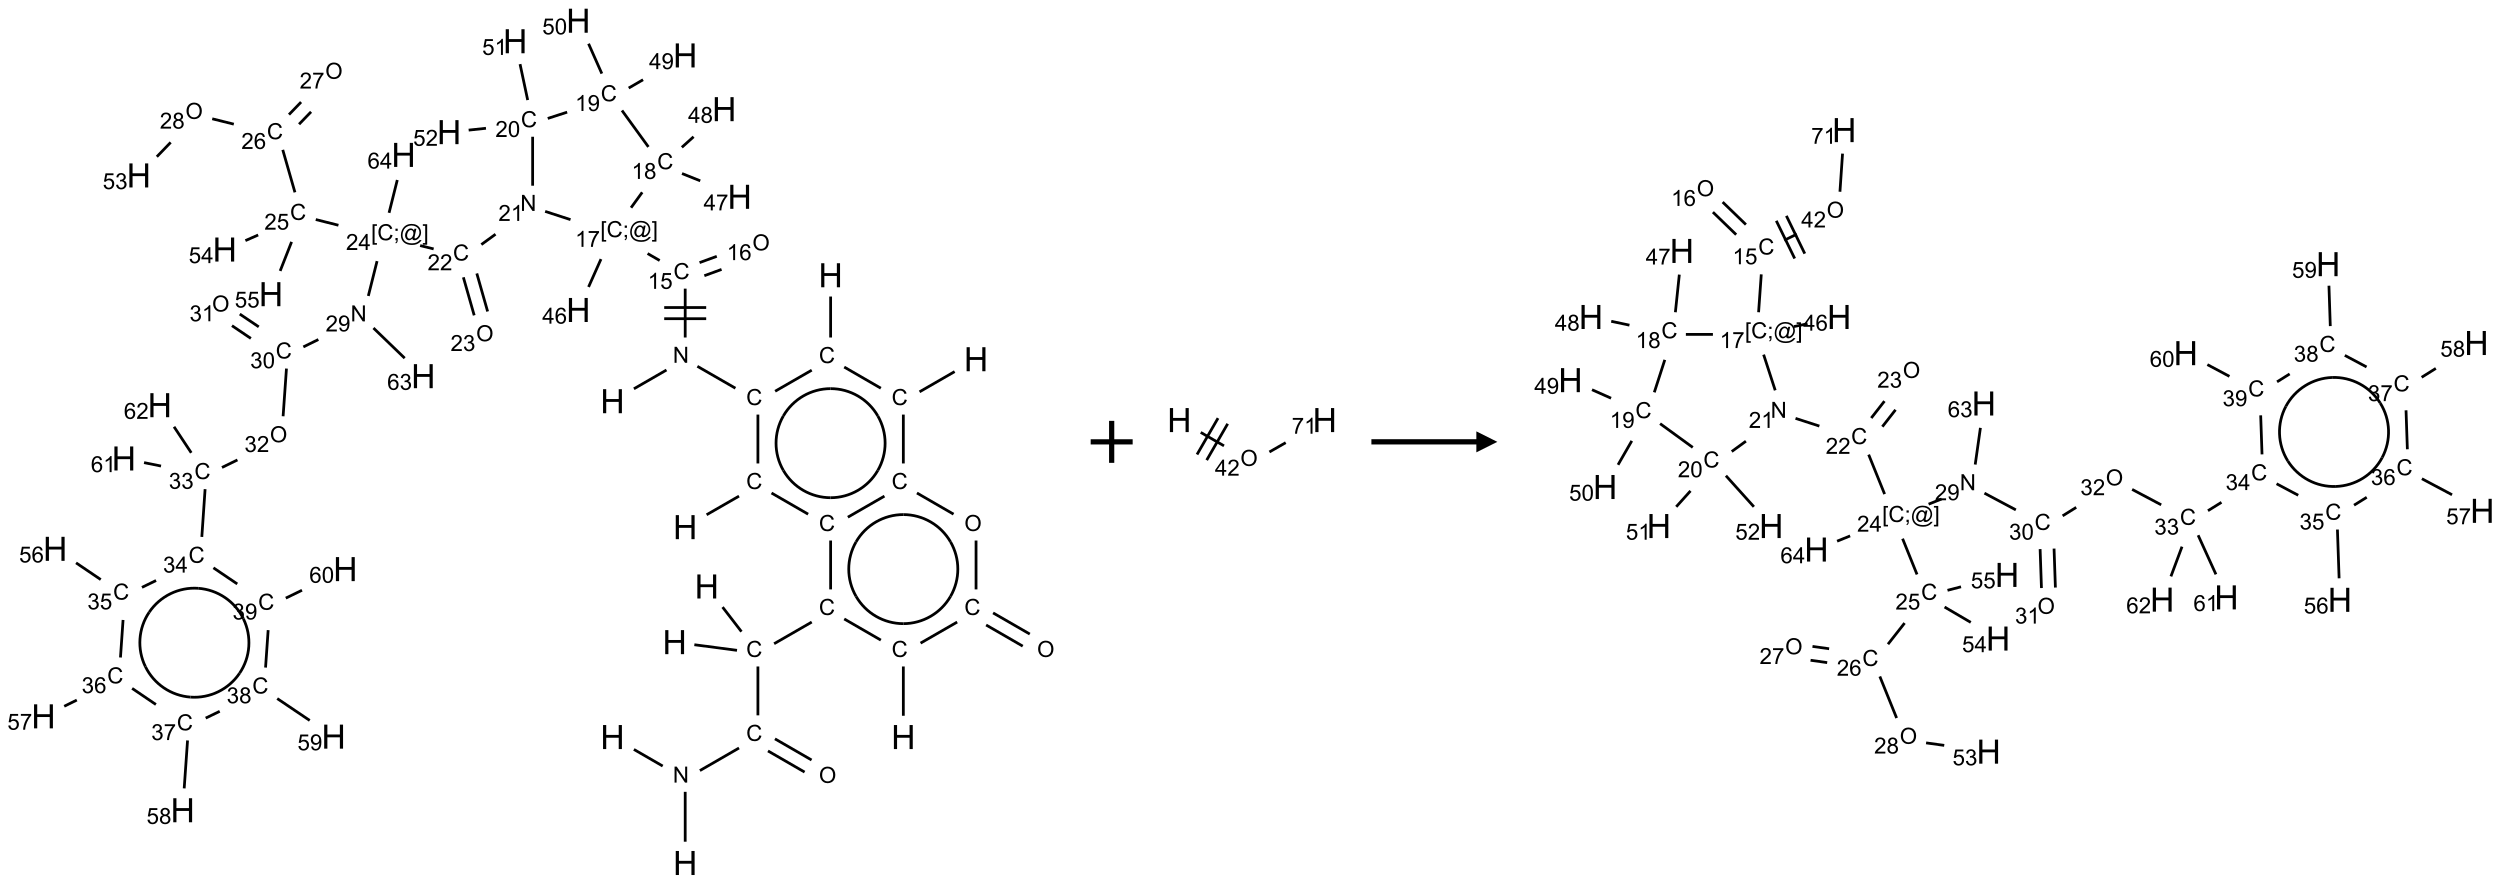 <?xml version="1.0" encoding="UTF-8"?>
<svg xmlns="http://www.w3.org/2000/svg" xmlns:xlink="http://www.w3.org/1999/xlink" width="1191" height="421" viewBox="0 0 1191 421">
<defs>
<g>
<g id="glyph-0-0">
<path d="M 2 0 L 2 -10 L 10 -10 L 10 0 Z M 2.25 -0.25 L 9.75 -0.25 L 9.75 -9.75 L 2.25 -9.75 Z M 2.25 -0.25 "/>
</g>
<g id="glyph-0-1">
<path d="M 1.281 0 L 1.281 -11.453 L 2.797 -11.453 L 2.797 -6.75 L 8.75 -6.75 L 8.75 -11.453 L 10.266 -11.453 L 10.266 0 L 8.75 0 L 8.75 -5.398 L 2.797 -5.398 L 2.797 0 Z M 1.281 0 "/>
</g>
<g id="glyph-1-0">
<path d="M 1.332 0 L 1.332 -6.668 L 6.668 -6.668 L 6.668 0 Z M 1.5 -0.168 L 6.5 -0.168 L 6.5 -6.5 L 1.5 -6.5 Z M 1.5 -0.168 "/>
</g>
<g id="glyph-1-1">
<path d="M 6.27 -2.676 L 7.281 -2.422 C 7.07 -1.594 6.688 -0.961 6.137 -0.523 C 5.586 -0.086 4.914 0.129 4.121 0.129 C 3.297 0.129 2.629 -0.039 2.113 -0.371 C 1.598 -0.707 1.203 -1.191 0.934 -1.828 C 0.664 -2.465 0.531 -3.145 0.531 -3.875 C 0.531 -4.672 0.684 -5.363 0.988 -5.957 C 1.293 -6.547 1.723 -6.996 2.285 -7.305 C 2.844 -7.613 3.461 -7.766 4.137 -7.766 C 4.898 -7.766 5.543 -7.57 6.062 -7.184 C 6.582 -6.793 6.945 -6.246 7.152 -5.543 L 6.156 -5.309 C 5.98 -5.863 5.723 -6.266 5.387 -6.52 C 5.051 -6.773 4.625 -6.902 4.113 -6.902 C 3.527 -6.902 3.039 -6.762 2.645 -6.48 C 2.25 -6.199 1.973 -5.82 1.812 -5.348 C 1.652 -4.871 1.574 -4.383 1.574 -3.879 C 1.574 -3.23 1.668 -2.664 1.855 -2.18 C 2.047 -1.695 2.34 -1.332 2.738 -1.094 C 3.137 -0.855 3.57 -0.734 4.035 -0.734 C 4.602 -0.734 5.082 -0.898 5.473 -1.223 C 5.867 -1.551 6.133 -2.035 6.27 -2.676 Z M 6.27 -2.676 "/>
</g>
<g id="glyph-1-2">
<path d="M 0.812 0 L 0.812 -7.637 L 1.848 -7.637 L 5.859 -1.641 L 5.859 -7.637 L 6.828 -7.637 L 6.828 0 L 5.793 0 L 1.781 -6 L 1.781 0 Z M 0.812 0 "/>
</g>
<g id="glyph-1-3">
<path d="M 3.973 0 L 3.035 0 L 3.035 -5.973 C 2.809 -5.758 2.516 -5.543 2.148 -5.328 C 1.781 -5.113 1.453 -4.953 1.16 -4.844 L 1.16 -5.75 C 1.684 -5.996 2.145 -6.297 2.535 -6.645 C 2.93 -6.996 3.207 -7.336 3.371 -7.668 L 3.973 -7.668 Z M 3.973 0 "/>
</g>
<g id="glyph-1-4">
<path d="M 0.441 -2 L 1.426 -2.082 C 1.5 -1.605 1.668 -1.242 1.934 -1.004 C 2.199 -0.762 2.52 -0.641 2.895 -0.641 C 3.348 -0.641 3.73 -0.812 4.043 -1.152 C 4.355 -1.492 4.512 -1.941 4.512 -2.504 C 4.512 -3.039 4.359 -3.461 4.059 -3.77 C 3.758 -4.078 3.367 -4.234 2.879 -4.234 C 2.578 -4.234 2.305 -4.164 2.062 -4.027 C 1.82 -3.891 1.629 -3.715 1.488 -3.496 L 0.609 -3.609 L 1.348 -7.531 L 5.145 -7.531 L 5.145 -6.637 L 2.098 -6.637 L 1.688 -4.582 C 2.145 -4.902 2.625 -5.062 3.129 -5.062 C 3.797 -5.062 4.359 -4.832 4.816 -4.371 C 5.277 -3.91 5.504 -3.312 5.504 -2.59 C 5.504 -1.898 5.305 -1.301 4.902 -0.797 C 4.41 -0.18 3.742 0.129 2.895 0.129 C 2.199 0.129 1.633 -0.062 1.195 -0.453 C 0.758 -0.844 0.504 -1.359 0.441 -2 Z M 0.441 -2 "/>
</g>
<g id="glyph-1-5">
<path d="M 0.516 -3.719 C 0.516 -4.984 0.855 -5.977 1.535 -6.695 C 2.215 -7.414 3.094 -7.77 4.172 -7.77 C 4.875 -7.77 5.512 -7.602 6.078 -7.266 C 6.645 -6.93 7.074 -6.461 7.371 -5.855 C 7.668 -5.254 7.816 -4.57 7.816 -3.809 C 7.816 -3.035 7.66 -2.34 7.348 -1.73 C 7.035 -1.117 6.594 -0.656 6.02 -0.34 C 5.449 -0.027 4.828 0.129 4.168 0.129 C 3.449 0.129 2.805 -0.043 2.238 -0.391 C 1.672 -0.738 1.246 -1.211 0.953 -1.812 C 0.66 -2.414 0.516 -3.047 0.516 -3.719 Z M 1.559 -3.703 C 1.559 -2.781 1.805 -2.059 2.301 -1.527 C 2.793 -1 3.414 -0.734 4.16 -0.734 C 4.922 -0.734 5.547 -1 6.039 -1.535 C 6.531 -2.07 6.777 -2.828 6.777 -3.812 C 6.777 -4.434 6.672 -4.977 6.461 -5.441 C 6.25 -5.902 5.945 -6.262 5.539 -6.52 C 5.133 -6.773 4.68 -6.902 4.176 -6.902 C 3.461 -6.902 2.848 -6.656 2.332 -6.164 C 1.816 -5.672 1.559 -4.852 1.559 -3.703 Z M 1.559 -3.703 "/>
</g>
<g id="glyph-1-6">
<path d="M 5.309 -5.766 L 4.375 -5.691 C 4.293 -6.059 4.172 -6.328 4.02 -6.496 C 3.766 -6.762 3.453 -6.895 3.082 -6.895 C 2.785 -6.895 2.523 -6.812 2.297 -6.645 C 2 -6.43 1.77 -6.117 1.598 -5.703 C 1.43 -5.289 1.34 -4.703 1.332 -3.938 C 1.559 -4.281 1.836 -4.535 2.16 -4.703 C 2.488 -4.871 2.828 -4.953 3.188 -4.953 C 3.812 -4.953 4.344 -4.723 4.785 -4.262 C 5.223 -3.801 5.441 -3.207 5.441 -2.48 C 5.441 -2 5.34 -1.555 5.133 -1.145 C 4.926 -0.73 4.641 -0.418 4.281 -0.199 C 3.922 0.02 3.512 0.129 3.051 0.129 C 2.27 0.129 1.633 -0.156 1.141 -0.73 C 0.648 -1.305 0.402 -2.254 0.402 -3.574 C 0.402 -5.051 0.672 -6.121 1.219 -6.793 C 1.695 -7.375 2.336 -7.668 3.141 -7.668 C 3.742 -7.668 4.234 -7.5 4.617 -7.16 C 5 -6.824 5.23 -6.359 5.309 -5.766 Z M 1.48 -2.473 C 1.48 -2.152 1.547 -1.844 1.684 -1.547 C 1.82 -1.25 2.016 -1.027 2.262 -0.871 C 2.508 -0.719 2.766 -0.641 3.035 -0.641 C 3.434 -0.641 3.773 -0.801 4.059 -1.121 C 4.344 -1.441 4.484 -1.875 4.484 -2.422 C 4.484 -2.949 4.344 -3.367 4.062 -3.668 C 3.781 -3.973 3.426 -4.125 3 -4.125 C 2.578 -4.125 2.219 -3.973 1.922 -3.668 C 1.625 -3.363 1.48 -2.969 1.48 -2.473 Z M 1.48 -2.473 "/>
</g>
<g id="glyph-1-7">
<path d="M 0.723 2.121 L 0.723 -7.637 L 2.793 -7.637 L 2.793 -6.859 L 1.66 -6.859 L 1.66 1.344 L 2.793 1.344 L 2.793 2.121 Z M 0.723 2.121 "/>
</g>
<g id="glyph-1-8">
<path d="M 0.949 -4.465 L 0.949 -5.531 L 2.016 -5.531 L 2.016 -4.465 Z M 0.949 0 L 0.949 -1.066 L 2.016 -1.066 L 2.016 0 C 2.016 0.391 1.945 0.711 1.809 0.949 C 1.668 1.191 1.449 1.379 1.145 1.512 L 0.887 1.109 C 1.082 1.023 1.23 0.895 1.324 0.727 C 1.418 0.559 1.469 0.316 1.48 0 Z M 0.949 0 "/>
</g>
<g id="glyph-1-9">
<path d="M 6.047 -0.848 C 5.82 -0.59 5.57 -0.379 5.289 -0.223 C 5.008 -0.062 4.73 0.016 4.449 0.016 C 4.141 0.016 3.84 -0.074 3.547 -0.254 C 3.254 -0.434 3.02 -0.715 2.836 -1.09 C 2.652 -1.465 2.562 -1.875 2.562 -2.324 C 2.562 -2.875 2.703 -3.43 2.988 -3.98 C 3.27 -4.535 3.621 -4.953 4.043 -5.23 C 4.461 -5.508 4.871 -5.645 5.266 -5.645 C 5.566 -5.645 5.855 -5.566 6.129 -5.41 C 6.402 -5.25 6.641 -5.012 6.84 -4.688 L 7.016 -5.496 L 7.949 -5.496 L 7.199 -2 C 7.094 -1.516 7.043 -1.246 7.043 -1.191 C 7.043 -1.098 7.078 -1.02 7.148 -0.949 C 7.219 -0.883 7.305 -0.848 7.406 -0.848 C 7.59 -0.848 7.832 -0.953 8.129 -1.168 C 8.527 -1.445 8.84 -1.816 9.07 -2.285 C 9.301 -2.75 9.418 -3.234 9.418 -3.73 C 9.418 -4.309 9.27 -4.852 8.973 -5.355 C 8.676 -5.859 8.23 -6.262 7.645 -6.562 C 7.055 -6.863 6.406 -7.016 5.691 -7.016 C 4.879 -7.016 4.137 -6.824 3.465 -6.445 C 2.793 -6.066 2.273 -5.52 1.902 -4.809 C 1.535 -4.098 1.348 -3.34 1.348 -2.527 C 1.348 -1.676 1.535 -0.941 1.902 -0.328 C 2.273 0.285 2.809 0.742 3.508 1.035 C 4.207 1.328 4.984 1.473 5.832 1.473 C 6.742 1.473 7.504 1.32 8.121 1.016 C 8.734 0.711 9.195 0.34 9.5 -0.098 L 10.441 -0.098 C 10.266 0.266 9.961 0.637 9.531 1.016 C 9.102 1.395 8.59 1.695 7.996 1.914 C 7.402 2.133 6.688 2.246 5.848 2.246 C 5.078 2.246 4.367 2.145 3.715 1.949 C 3.066 1.75 2.512 1.453 2.051 1.055 C 1.594 0.656 1.25 0.199 1.016 -0.316 C 0.723 -0.973 0.578 -1.684 0.578 -2.441 C 0.578 -3.289 0.75 -4.098 1.098 -4.863 C 1.523 -5.805 2.125 -6.527 2.902 -7.027 C 3.684 -7.527 4.629 -7.777 5.738 -7.777 C 6.602 -7.777 7.375 -7.602 8.059 -7.246 C 8.746 -6.895 9.285 -6.371 9.684 -5.672 C 10.02 -5.07 10.188 -4.418 10.188 -3.715 C 10.188 -2.707 9.832 -1.812 9.125 -1.031 C 8.492 -0.328 7.801 0.02 7.051 0.02 C 6.812 0.02 6.617 -0.016 6.473 -0.09 C 6.324 -0.16 6.215 -0.266 6.145 -0.402 C 6.102 -0.488 6.066 -0.637 6.047 -0.848 Z M 3.527 -2.262 C 3.527 -1.785 3.641 -1.414 3.863 -1.152 C 4.09 -0.887 4.348 -0.754 4.641 -0.754 C 4.836 -0.754 5.039 -0.812 5.254 -0.93 C 5.469 -1.047 5.676 -1.219 5.871 -1.449 C 6.066 -1.676 6.23 -1.969 6.355 -2.32 C 6.48 -2.672 6.543 -3.027 6.543 -3.379 C 6.543 -3.852 6.426 -4.219 6.191 -4.48 C 5.957 -4.738 5.672 -4.871 5.332 -4.871 C 5.109 -4.871 4.902 -4.812 4.707 -4.699 C 4.512 -4.586 4.32 -4.406 4.137 -4.156 C 3.953 -3.906 3.805 -3.602 3.691 -3.246 C 3.582 -2.887 3.527 -2.559 3.527 -2.262 Z M 3.527 -2.262 "/>
</g>
<g id="glyph-1-10">
<path d="M 2.27 2.121 L 0.203 2.121 L 0.203 1.344 L 1.332 1.344 L 1.332 -6.859 L 0.203 -6.859 L 0.203 -7.637 L 2.27 -7.637 Z M 2.27 2.121 "/>
</g>
<g id="glyph-1-11">
<path d="M 0.504 -6.637 L 0.504 -7.535 L 5.449 -7.535 L 5.449 -6.809 C 4.961 -6.289 4.48 -5.602 4.004 -4.746 C 3.527 -3.887 3.156 -3.004 2.895 -2.098 C 2.707 -1.461 2.59 -0.762 2.535 0 L 1.574 0 C 1.582 -0.602 1.703 -1.328 1.926 -2.176 C 2.152 -3.027 2.477 -3.848 2.898 -4.637 C 3.32 -5.426 3.77 -6.094 4.246 -6.637 Z M 0.504 -6.637 "/>
</g>
<g id="glyph-1-12">
<path d="M 3.449 0 L 3.449 -1.828 L 0.137 -1.828 L 0.137 -2.688 L 3.621 -7.637 L 4.387 -7.637 L 4.387 -2.688 L 5.418 -2.688 L 5.418 -1.828 L 4.387 -1.828 L 4.387 0 Z M 3.449 -2.688 L 3.449 -6.129 L 1.059 -2.688 Z M 3.449 -2.688 "/>
</g>
<g id="glyph-1-13">
<path d="M 1.887 -4.141 C 1.496 -4.281 1.207 -4.484 1.02 -4.75 C 0.832 -5.016 0.738 -5.328 0.738 -5.699 C 0.738 -6.254 0.938 -6.719 1.34 -7.098 C 1.738 -7.477 2.27 -7.668 2.934 -7.668 C 3.598 -7.668 4.137 -7.473 4.543 -7.086 C 4.949 -6.699 5.152 -6.227 5.152 -5.672 C 5.152 -5.316 5.059 -5.008 4.871 -4.746 C 4.688 -4.484 4.406 -4.281 4.027 -4.141 C 4.496 -3.988 4.852 -3.742 5.098 -3.402 C 5.34 -3.062 5.465 -2.656 5.465 -2.184 C 5.465 -1.531 5.234 -0.98 4.77 -0.535 C 4.309 -0.09 3.703 0.129 2.949 0.129 C 2.195 0.129 1.586 -0.094 1.125 -0.539 C 0.664 -0.984 0.434 -1.543 0.434 -2.207 C 0.434 -2.703 0.559 -3.121 0.809 -3.457 C 1.062 -3.793 1.422 -4.02 1.887 -4.141 Z M 1.699 -5.73 C 1.699 -5.367 1.812 -5.074 2.047 -4.844 C 2.281 -4.613 2.582 -4.5 2.953 -4.5 C 3.312 -4.5 3.609 -4.613 3.84 -4.84 C 4.07 -5.066 4.188 -5.348 4.188 -5.676 C 4.188 -6.02 4.07 -6.309 3.832 -6.543 C 3.594 -6.777 3.297 -6.895 2.941 -6.895 C 2.586 -6.895 2.289 -6.781 2.051 -6.551 C 1.816 -6.324 1.699 -6.047 1.699 -5.73 Z M 1.395 -2.203 C 1.395 -1.938 1.461 -1.676 1.586 -1.426 C 1.711 -1.176 1.902 -0.984 2.152 -0.848 C 2.402 -0.711 2.672 -0.641 2.957 -0.641 C 3.406 -0.641 3.777 -0.785 4.066 -1.074 C 4.359 -1.363 4.504 -1.727 4.504 -2.172 C 4.504 -2.625 4.355 -2.996 4.055 -3.293 C 3.754 -3.586 3.379 -3.734 2.926 -3.734 C 2.484 -3.734 2.121 -3.59 1.832 -3.297 C 1.543 -3.004 1.395 -2.641 1.395 -2.203 Z M 1.395 -2.203 "/>
</g>
<g id="glyph-1-14">
<path d="M 0.582 -1.766 L 1.484 -1.848 C 1.562 -1.426 1.707 -1.117 1.922 -0.926 C 2.137 -0.734 2.414 -0.641 2.75 -0.641 C 3.039 -0.641 3.289 -0.707 3.508 -0.84 C 3.727 -0.973 3.902 -1.148 4.043 -1.367 C 4.18 -1.586 4.297 -1.887 4.391 -2.262 C 4.484 -2.637 4.531 -3.016 4.531 -3.406 C 4.531 -3.449 4.531 -3.512 4.527 -3.594 C 4.34 -3.297 4.082 -3.055 3.758 -2.867 C 3.434 -2.68 3.082 -2.59 2.703 -2.59 C 2.07 -2.59 1.535 -2.816 1.098 -3.277 C 0.66 -3.734 0.441 -4.34 0.441 -5.09 C 0.441 -5.863 0.672 -6.484 1.129 -6.957 C 1.586 -7.43 2.156 -7.668 2.844 -7.668 C 3.34 -7.668 3.793 -7.531 4.207 -7.266 C 4.617 -7 4.93 -6.617 5.145 -6.121 C 5.355 -5.629 5.465 -4.91 5.465 -3.973 C 5.465 -2.996 5.359 -2.223 5.145 -1.645 C 4.934 -1.066 4.617 -0.625 4.199 -0.324 C 3.781 -0.02 3.293 0.129 2.73 0.129 C 2.133 0.129 1.645 -0.035 1.266 -0.367 C 0.887 -0.699 0.66 -1.164 0.582 -1.766 Z M 4.422 -5.137 C 4.422 -5.676 4.277 -6.102 3.992 -6.418 C 3.707 -6.734 3.359 -6.891 2.957 -6.891 C 2.543 -6.891 2.18 -6.719 1.871 -6.379 C 1.562 -6.039 1.406 -5.598 1.406 -5.059 C 1.406 -4.57 1.555 -4.176 1.848 -3.871 C 2.141 -3.566 2.5 -3.418 2.934 -3.418 C 3.367 -3.418 3.723 -3.57 4.004 -3.871 C 4.281 -4.176 4.422 -4.598 4.422 -5.137 Z M 4.422 -5.137 "/>
</g>
<g id="glyph-1-15">
<path d="M 0.441 -3.766 C 0.441 -4.668 0.535 -5.395 0.723 -5.945 C 0.906 -6.496 1.184 -6.922 1.551 -7.219 C 1.918 -7.516 2.375 -7.668 2.934 -7.668 C 3.344 -7.668 3.703 -7.586 4.012 -7.418 C 4.32 -7.254 4.574 -7.016 4.777 -6.707 C 4.977 -6.395 5.137 -6.016 5.25 -5.57 C 5.363 -5.125 5.422 -4.523 5.422 -3.766 C 5.422 -2.871 5.328 -2.148 5.145 -1.598 C 4.961 -1.047 4.688 -0.621 4.32 -0.32 C 3.953 -0.02 3.492 0.129 2.934 0.129 C 2.195 0.129 1.617 -0.133 1.199 -0.66 C 0.695 -1.297 0.441 -2.332 0.441 -3.766 Z M 1.406 -3.766 C 1.406 -2.512 1.555 -1.68 1.848 -1.262 C 2.141 -0.848 2.5 -0.641 2.934 -0.641 C 3.363 -0.641 3.727 -0.848 4.02 -1.266 C 4.312 -1.684 4.457 -2.516 4.457 -3.766 C 4.457 -5.023 4.312 -5.859 4.02 -6.27 C 3.727 -6.684 3.359 -6.891 2.922 -6.891 C 2.492 -6.891 2.148 -6.707 1.891 -6.344 C 1.566 -5.879 1.406 -5.02 1.406 -3.766 Z M 1.406 -3.766 "/>
</g>
<g id="glyph-1-16">
<path d="M 5.371 -0.902 L 5.371 0 L 0.324 0 C 0.316 -0.227 0.352 -0.441 0.434 -0.652 C 0.562 -0.996 0.766 -1.332 1.051 -1.668 C 1.332 -2 1.742 -2.387 2.277 -2.824 C 3.105 -3.504 3.668 -4.043 3.957 -4.441 C 4.25 -4.84 4.395 -5.215 4.395 -5.566 C 4.395 -5.938 4.262 -6.254 3.996 -6.508 C 3.73 -6.762 3.387 -6.891 2.957 -6.891 C 2.508 -6.891 2.145 -6.754 1.875 -6.484 C 1.605 -6.215 1.469 -5.84 1.465 -5.359 L 0.5 -5.457 C 0.566 -6.176 0.812 -6.727 1.246 -7.102 C 1.676 -7.477 2.254 -7.668 2.98 -7.668 C 3.711 -7.668 4.293 -7.465 4.719 -7.059 C 5.145 -6.652 5.359 -6.148 5.359 -5.547 C 5.359 -5.242 5.297 -4.941 5.172 -4.645 C 5.047 -4.352 4.84 -4.039 4.551 -3.715 C 4.262 -3.387 3.777 -2.938 3.105 -2.371 C 2.543 -1.898 2.18 -1.578 2.02 -1.41 C 1.859 -1.242 1.73 -1.07 1.625 -0.902 Z M 5.371 -0.902 "/>
</g>
<g id="glyph-1-17">
<path d="M 0.449 -2.016 L 1.387 -2.141 C 1.492 -1.609 1.676 -1.227 1.934 -0.992 C 2.191 -0.758 2.508 -0.641 2.879 -0.641 C 3.32 -0.641 3.695 -0.793 3.996 -1.098 C 4.301 -1.402 4.453 -1.781 4.453 -2.234 C 4.453 -2.664 4.312 -3.02 4.031 -3.301 C 3.75 -3.578 3.391 -3.719 2.957 -3.719 C 2.781 -3.719 2.562 -3.684 2.297 -3.613 L 2.402 -4.438 C 2.465 -4.43 2.516 -4.426 2.551 -4.426 C 2.949 -4.426 3.312 -4.531 3.629 -4.738 C 3.949 -4.949 4.109 -5.27 4.109 -5.703 C 4.109 -6.047 3.992 -6.332 3.762 -6.559 C 3.527 -6.785 3.227 -6.895 2.859 -6.895 C 2.496 -6.895 2.191 -6.781 1.949 -6.551 C 1.707 -6.324 1.547 -5.98 1.48 -5.52 L 0.543 -5.688 C 0.656 -6.316 0.918 -6.805 1.324 -7.148 C 1.73 -7.492 2.234 -7.668 2.84 -7.668 C 3.254 -7.668 3.641 -7.578 3.988 -7.398 C 4.34 -7.219 4.609 -6.977 4.793 -6.668 C 4.98 -6.359 5.074 -6.031 5.074 -5.684 C 5.074 -5.352 4.984 -5.051 4.809 -4.781 C 4.629 -4.512 4.367 -4.297 4.02 -4.137 C 4.473 -4.031 4.824 -3.816 5.074 -3.488 C 5.324 -3.16 5.449 -2.75 5.449 -2.254 C 5.449 -1.59 5.203 -1.023 4.719 -0.559 C 4.234 -0.098 3.617 0.137 2.875 0.137 C 2.203 0.137 1.648 -0.062 1.207 -0.465 C 0.762 -0.863 0.512 -1.379 0.449 -2.016 Z M 0.449 -2.016 "/>
</g>
</g>
</defs>
<path fill="none" stroke-width="0.033" stroke-linecap="butt" stroke-linejoin="miter" stroke="rgb(0%, 0%, 0%)" stroke-opacity="1" stroke-miterlimit="10" d="M 9.375 3.285 L 9.375 3.773 " transform="matrix(40, 0, 0, 40, 20.709, 9.869)"/>
<path fill="none" stroke-width="0.033" stroke-linecap="butt" stroke-linejoin="miter" stroke="rgb(0%, 0%, 0%)" stroke-opacity="1" stroke-miterlimit="10" d="M 9.15 4.162 L 8.714 4.413 " transform="matrix(40, 0, 0, 40, 20.709, 9.869)"/>
<path fill="none" stroke-width="0.033" stroke-linecap="butt" stroke-linejoin="miter" stroke="rgb(0%, 0%, 0%)" stroke-opacity="1" stroke-miterlimit="10" d="M 8.241 4.377 L 7.788 4.116 " transform="matrix(40, 0, 0, 40, 20.709, 9.869)"/>
<path fill="none" stroke-width="0.033" stroke-linecap="butt" stroke-linejoin="miter" stroke="rgb(0%, 0%, 0%)" stroke-opacity="1" stroke-miterlimit="10" d="M 7.42 4.16 L 7.032 4.384 " transform="matrix(40, 0, 0, 40, 20.709, 9.869)"/>
<path fill="none" stroke-width="0.033" stroke-linecap="butt" stroke-linejoin="miter" stroke="rgb(0%, 0%, 0%)" stroke-opacity="1" stroke-miterlimit="10" d="M 7.643 3.773 L 7.643 3.191 " transform="matrix(40, 0, 0, 40, 20.709, 9.869)"/>
<path fill="none" stroke-width="0.033" stroke-linecap="butt" stroke-linejoin="miter" stroke="rgb(0%, 0%, 0%)" stroke-opacity="1" stroke-miterlimit="10" d="M 7.893 3.416 L 7.393 3.416 " transform="matrix(40, 0, 0, 40, 20.709, 9.869)"/>
<path fill="none" stroke-width="0.033" stroke-linecap="butt" stroke-linejoin="miter" stroke="rgb(0%, 0%, 0%)" stroke-opacity="1" stroke-miterlimit="10" d="M 7.893 3.549 L 7.393 3.549 " transform="matrix(40, 0, 0, 40, 20.709, 9.869)"/>
<path fill="none" stroke-width="0.033" stroke-linecap="butt" stroke-linejoin="miter" stroke="rgb(0%, 0%, 0%)" stroke-opacity="1" stroke-miterlimit="10" d="M 7.871 3.037 L 8.076 2.962 " transform="matrix(40, 0, 0, 40, 20.709, 9.869)"/>
<path fill="none" stroke-width="0.033" stroke-linecap="butt" stroke-linejoin="miter" stroke="rgb(0%, 0%, 0%)" stroke-opacity="1" stroke-miterlimit="10" d="M 7.814 2.881 L 8.019 2.806 " transform="matrix(40, 0, 0, 40, 20.709, 9.869)"/>
<path fill="none" stroke-width="0.033" stroke-linecap="butt" stroke-linejoin="miter" stroke="rgb(0%, 0%, 0%)" stroke-opacity="1" stroke-miterlimit="10" d="M 7.339 2.856 L 7.195 2.773 " transform="matrix(40, 0, 0, 40, 20.709, 9.869)"/>
<path fill="none" stroke-width="0.033" stroke-linecap="butt" stroke-linejoin="miter" stroke="rgb(0%, 0%, 0%)" stroke-opacity="1" stroke-miterlimit="10" d="M 6.64 2.839 L 6.492 3.171 " transform="matrix(40, 0, 0, 40, 20.709, 9.869)"/>
<path fill="none" stroke-width="0.033" stroke-linecap="butt" stroke-linejoin="miter" stroke="rgb(0%, 0%, 0%)" stroke-opacity="1" stroke-miterlimit="10" d="M 6.998 2.227 L 7.131 2.044 " transform="matrix(40, 0, 0, 40, 20.709, 9.869)"/>
<path fill="none" stroke-width="0.033" stroke-linecap="butt" stroke-linejoin="miter" stroke="rgb(0%, 0%, 0%)" stroke-opacity="1" stroke-miterlimit="10" d="M 7.605 1.82 L 7.822 1.907 " transform="matrix(40, 0, 0, 40, 20.709, 9.869)"/>
<path fill="none" stroke-width="0.033" stroke-linecap="butt" stroke-linejoin="miter" stroke="rgb(0%, 0%, 0%)" stroke-opacity="1" stroke-miterlimit="10" d="M 7.603 1.508 L 7.743 1.382 " transform="matrix(40, 0, 0, 40, 20.709, 9.869)"/>
<path fill="none" stroke-width="0.033" stroke-linecap="butt" stroke-linejoin="miter" stroke="rgb(0%, 0%, 0%)" stroke-opacity="1" stroke-miterlimit="10" d="M 7.205 1.503 L 6.89 1.069 " transform="matrix(40, 0, 0, 40, 20.709, 9.869)"/>
<path fill="none" stroke-width="0.033" stroke-linecap="butt" stroke-linejoin="miter" stroke="rgb(0%, 0%, 0%)" stroke-opacity="1" stroke-miterlimit="10" d="M 6.97 0.802 L 7.141 0.703 " transform="matrix(40, 0, 0, 40, 20.709, 9.869)"/>
<path fill="none" stroke-width="0.033" stroke-linecap="butt" stroke-linejoin="miter" stroke="rgb(0%, 0%, 0%)" stroke-opacity="1" stroke-miterlimit="10" d="M 6.65 0.63 L 6.492 0.274 " transform="matrix(40, 0, 0, 40, 20.709, 9.869)"/>
<path fill="none" stroke-width="0.033" stroke-linecap="butt" stroke-linejoin="miter" stroke="rgb(0%, 0%, 0%)" stroke-opacity="1" stroke-miterlimit="10" d="M 6.237 1.089 L 6.006 1.164 " transform="matrix(40, 0, 0, 40, 20.709, 9.869)"/>
<path fill="none" stroke-width="0.033" stroke-linecap="butt" stroke-linejoin="miter" stroke="rgb(0%, 0%, 0%)" stroke-opacity="1" stroke-miterlimit="10" d="M 5.767 0.945 L 5.676 0.517 " transform="matrix(40, 0, 0, 40, 20.709, 9.869)"/>
<path fill="none" stroke-width="0.033" stroke-linecap="butt" stroke-linejoin="miter" stroke="rgb(0%, 0%, 0%)" stroke-opacity="1" stroke-miterlimit="10" d="M 5.27 1.281 L 5.064 1.303 " transform="matrix(40, 0, 0, 40, 20.709, 9.869)"/>
<path fill="none" stroke-width="0.033" stroke-linecap="butt" stroke-linejoin="miter" stroke="rgb(0%, 0%, 0%)" stroke-opacity="1" stroke-miterlimit="10" d="M 5.826 1.382 L 5.826 1.965 " transform="matrix(40, 0, 0, 40, 20.709, 9.869)"/>
<path fill="none" stroke-width="0.033" stroke-linecap="butt" stroke-linejoin="miter" stroke="rgb(0%, 0%, 0%)" stroke-opacity="1" stroke-miterlimit="10" d="M 5.975 2.271 L 6.277 2.369 " transform="matrix(40, 0, 0, 40, 20.709, 9.869)"/>
<path fill="none" stroke-width="0.033" stroke-linecap="butt" stroke-linejoin="miter" stroke="rgb(0%, 0%, 0%)" stroke-opacity="1" stroke-miterlimit="10" d="M 5.384 2.543 L 5.215 2.666 " transform="matrix(40, 0, 0, 40, 20.709, 9.869)"/>
<path fill="none" stroke-width="0.033" stroke-linecap="butt" stroke-linejoin="miter" stroke="rgb(0%, 0%, 0%)" stroke-opacity="1" stroke-miterlimit="10" d="M 5.001 3.056 L 5.13 3.509 " transform="matrix(40, 0, 0, 40, 20.709, 9.869)"/>
<path fill="none" stroke-width="0.033" stroke-linecap="butt" stroke-linejoin="miter" stroke="rgb(0%, 0%, 0%)" stroke-opacity="1" stroke-miterlimit="10" d="M 5.161 3.01 L 5.29 3.463 " transform="matrix(40, 0, 0, 40, 20.709, 9.869)"/>
<path fill="none" stroke-width="0.033" stroke-linecap="butt" stroke-linejoin="miter" stroke="rgb(0%, 0%, 0%)" stroke-opacity="1" stroke-miterlimit="10" d="M 4.647 2.718 L 4.486 2.678 " transform="matrix(40, 0, 0, 40, 20.709, 9.869)"/>
<path fill="none" stroke-width="0.033" stroke-linecap="butt" stroke-linejoin="miter" stroke="rgb(0%, 0%, 0%)" stroke-opacity="1" stroke-miterlimit="10" d="M 3.513 2.436 L 3.243 2.368 " transform="matrix(40, 0, 0, 40, 20.709, 9.869)"/>
<path fill="none" stroke-width="0.033" stroke-linecap="butt" stroke-linejoin="miter" stroke="rgb(0%, 0%, 0%)" stroke-opacity="1" stroke-miterlimit="10" d="M 2.995 2.044 L 2.85 1.538 " transform="matrix(40, 0, 0, 40, 20.709, 9.869)"/>
<path fill="none" stroke-width="0.033" stroke-linecap="butt" stroke-linejoin="miter" stroke="rgb(0%, 0%, 0%)" stroke-opacity="1" stroke-miterlimit="10" d="M 3.044 1.233 L 3.187 1.085 " transform="matrix(40, 0, 0, 40, 20.709, 9.869)"/>
<path fill="none" stroke-width="0.033" stroke-linecap="butt" stroke-linejoin="miter" stroke="rgb(0%, 0%, 0%)" stroke-opacity="1" stroke-miterlimit="10" d="M 2.924 1.118 L 3.068 0.969 " transform="matrix(40, 0, 0, 40, 20.709, 9.869)"/>
<path fill="none" stroke-width="0.033" stroke-linecap="butt" stroke-linejoin="miter" stroke="rgb(0%, 0%, 0%)" stroke-opacity="1" stroke-miterlimit="10" d="M 2.267 1.232 L 2.01 1.168 " transform="matrix(40, 0, 0, 40, 20.709, 9.869)"/>
<path fill="none" stroke-width="0.033" stroke-linecap="butt" stroke-linejoin="miter" stroke="rgb(0%, 0%, 0%)" stroke-opacity="1" stroke-miterlimit="10" d="M 1.515 1.449 L 1.35 1.62 " transform="matrix(40, 0, 0, 40, 20.709, 9.869)"/>
<path fill="none" stroke-width="0.033" stroke-linecap="butt" stroke-linejoin="miter" stroke="rgb(0%, 0%, 0%)" stroke-opacity="1" stroke-miterlimit="10" d="M 2.557 2.552 L 2.405 2.619 " transform="matrix(40, 0, 0, 40, 20.709, 9.869)"/>
<path fill="none" stroke-width="0.033" stroke-linecap="butt" stroke-linejoin="miter" stroke="rgb(0%, 0%, 0%)" stroke-opacity="1" stroke-miterlimit="10" d="M 2.955 2.634 L 2.819 2.98 " transform="matrix(40, 0, 0, 40, 20.709, 9.869)"/>
<path fill="none" stroke-width="0.033" stroke-linecap="butt" stroke-linejoin="miter" stroke="rgb(0%, 0%, 0%)" stroke-opacity="1" stroke-miterlimit="10" d="M 3.973 2.863 L 3.869 3.278 " transform="matrix(40, 0, 0, 40, 20.709, 9.869)"/>
<path fill="none" stroke-width="0.033" stroke-linecap="butt" stroke-linejoin="miter" stroke="rgb(0%, 0%, 0%)" stroke-opacity="1" stroke-miterlimit="10" d="M 3.274 3.797 L 3.095 3.885 " transform="matrix(40, 0, 0, 40, 20.709, 9.869)"/>
<path fill="none" stroke-width="0.033" stroke-linecap="butt" stroke-linejoin="miter" stroke="rgb(0%, 0%, 0%)" stroke-opacity="1" stroke-miterlimit="10" d="M 2.564 3.646 L 2.338 3.494 " transform="matrix(40, 0, 0, 40, 20.709, 9.869)"/>
<path fill="none" stroke-width="0.033" stroke-linecap="butt" stroke-linejoin="miter" stroke="rgb(0%, 0%, 0%)" stroke-opacity="1" stroke-miterlimit="10" d="M 2.47 3.784 L 2.245 3.632 " transform="matrix(40, 0, 0, 40, 20.709, 9.869)"/>
<path fill="none" stroke-width="0.033" stroke-linecap="butt" stroke-linejoin="miter" stroke="rgb(0%, 0%, 0%)" stroke-opacity="1" stroke-miterlimit="10" d="M 2.894 4.143 L 2.854 4.711 " transform="matrix(40, 0, 0, 40, 20.709, 9.869)"/>
<path fill="none" stroke-width="0.033" stroke-linecap="butt" stroke-linejoin="miter" stroke="rgb(0%, 0%, 0%)" stroke-opacity="1" stroke-miterlimit="10" d="M 2.31 5.231 L 2.126 5.321 " transform="matrix(40, 0, 0, 40, 20.709, 9.869)"/>
<path fill="none" stroke-width="0.033" stroke-linecap="butt" stroke-linejoin="miter" stroke="rgb(0%, 0%, 0%)" stroke-opacity="1" stroke-miterlimit="10" d="M 1.925 5.579 L 1.886 6.148 " transform="matrix(40, 0, 0, 40, 20.709, 9.869)"/>
<path fill="none" stroke-width="0.033" stroke-linecap="butt" stroke-linejoin="miter" stroke="rgb(0%, 0%, 0%)" stroke-opacity="1" stroke-miterlimit="10" d="M 1.341 6.667 L 1.173 6.749 " transform="matrix(40, 0, 0, 40, 20.709, 9.869)"/>
<path fill="none" stroke-width="0.033" stroke-linecap="butt" stroke-linejoin="miter" stroke="rgb(0%, 0%, 0%)" stroke-opacity="1" stroke-miterlimit="10" d="M 0.682 6.656 L 0.388 6.457 " transform="matrix(40, 0, 0, 40, 20.709, 9.869)"/>
<path fill="none" stroke-width="0.033" stroke-linecap="butt" stroke-linejoin="miter" stroke="rgb(0%, 0%, 0%)" stroke-opacity="1" stroke-miterlimit="10" d="M 0.948 7.137 L 0.917 7.584 " transform="matrix(40, 0, 0, 40, 20.709, 9.869)"/>
<path fill="none" stroke-width="0.033" stroke-linecap="butt" stroke-linejoin="miter" stroke="rgb(0%, 0%, 0%)" stroke-opacity="1" stroke-miterlimit="10" d="M 0.397 8.091 L 0.247 8.165 " transform="matrix(40, 0, 0, 40, 20.709, 9.869)"/>
<path fill="none" stroke-width="0.033" stroke-linecap="butt" stroke-linejoin="miter" stroke="rgb(0%, 0%, 0%)" stroke-opacity="1" stroke-miterlimit="10" d="M 1.056 7.952 L 1.339 8.144 " transform="matrix(40, 0, 0, 40, 20.709, 9.869)"/>
<path fill="none" stroke-width="0.033" stroke-linecap="butt" stroke-linejoin="miter" stroke="rgb(0%, 0%, 0%)" stroke-opacity="1" stroke-miterlimit="10" d="M 1.716 8.572 L 1.676 9.143 " transform="matrix(40, 0, 0, 40, 20.709, 9.869)"/>
<path fill="none" stroke-width="0.033" stroke-linecap="butt" stroke-linejoin="miter" stroke="rgb(0%, 0%, 0%)" stroke-opacity="1" stroke-miterlimit="10" d="M 1.932 8.306 L 2.099 8.225 " transform="matrix(40, 0, 0, 40, 20.709, 9.869)"/>
<path fill="none" stroke-width="0.033" stroke-linecap="butt" stroke-linejoin="miter" stroke="rgb(0%, 0%, 0%)" stroke-opacity="1" stroke-miterlimit="10" d="M 2.784 8.073 L 3.171 8.334 " transform="matrix(40, 0, 0, 40, 20.709, 9.869)"/>
<path fill="none" stroke-width="0.033" stroke-linecap="butt" stroke-linejoin="miter" stroke="rgb(0%, 0%, 0%)" stroke-opacity="1" stroke-miterlimit="10" d="M 2.645 7.704 L 2.676 7.258 " transform="matrix(40, 0, 0, 40, 20.709, 9.869)"/>
<path fill="none" stroke-width="0.033" stroke-linecap="butt" stroke-linejoin="miter" stroke="rgb(0%, 0%, 0%)" stroke-opacity="1" stroke-miterlimit="10" d="M 2.308 6.708 L 2.024 6.516 " transform="matrix(40, 0, 0, 40, 20.709, 9.869)"/>
<path fill="none" stroke-width="0.033" stroke-linecap="butt" stroke-linejoin="miter" stroke="rgb(0%, 0%, 0%)" stroke-opacity="1" stroke-miterlimit="10" d="M 2.886 6.877 L 3.079 6.783 " transform="matrix(40, 0, 0, 40, 20.709, 9.869)"/>
<path fill="none" stroke-width="0.033" stroke-linecap="butt" stroke-linejoin="miter" stroke="rgb(0%, 0%, 0%)" stroke-opacity="1" stroke-miterlimit="10" d="M 1.4 5.304 L 1.198 5.263 " transform="matrix(40, 0, 0, 40, 20.709, 9.869)"/>
<path fill="none" stroke-width="0.033" stroke-linecap="butt" stroke-linejoin="miter" stroke="rgb(0%, 0%, 0%)" stroke-opacity="1" stroke-miterlimit="10" d="M 1.76 5.146 L 1.555 4.836 " transform="matrix(40, 0, 0, 40, 20.709, 9.869)"/>
<path fill="none" stroke-width="0.033" stroke-linecap="butt" stroke-linejoin="miter" stroke="rgb(0%, 0%, 0%)" stroke-opacity="1" stroke-miterlimit="10" d="M 3.93 3.66 L 4.302 4.019 " transform="matrix(40, 0, 0, 40, 20.709, 9.869)"/>
<path fill="none" stroke-width="0.033" stroke-linecap="butt" stroke-linejoin="miter" stroke="rgb(0%, 0%, 0%)" stroke-opacity="1" stroke-miterlimit="10" d="M 4.116 2.288 L 4.214 1.897 " transform="matrix(40, 0, 0, 40, 20.709, 9.869)"/>
<path fill="none" stroke-width="0.033" stroke-linecap="butt" stroke-linejoin="miter" stroke="rgb(0%, 0%, 0%)" stroke-opacity="1" stroke-miterlimit="10" d="M 8.509 4.691 L 8.509 5.273 " transform="matrix(40, 0, 0, 40, 20.709, 9.869)"/>
<path fill="none" stroke-width="0.033" stroke-linecap="butt" stroke-linejoin="miter" stroke="rgb(0%, 0%, 0%)" stroke-opacity="1" stroke-miterlimit="10" d="M 8.284 5.662 L 7.898 5.884 " transform="matrix(40, 0, 0, 40, 20.709, 9.869)"/>
<path fill="none" stroke-width="0.033" stroke-linecap="butt" stroke-linejoin="miter" stroke="rgb(0%, 0%, 0%)" stroke-opacity="1" stroke-miterlimit="10" d="M 8.671 5.625 L 9.107 5.877 " transform="matrix(40, 0, 0, 40, 20.709, 9.869)"/>
<path fill="none" stroke-width="0.033" stroke-linecap="butt" stroke-linejoin="miter" stroke="rgb(0%, 0%, 0%)" stroke-opacity="1" stroke-miterlimit="10" d="M 9.375 6.191 L 9.375 6.773 " transform="matrix(40, 0, 0, 40, 20.709, 9.869)"/>
<path fill="none" stroke-width="0.033" stroke-linecap="butt" stroke-linejoin="miter" stroke="rgb(0%, 0%, 0%)" stroke-opacity="1" stroke-miterlimit="10" d="M 9.15 7.162 L 8.702 7.42 " transform="matrix(40, 0, 0, 40, 20.709, 9.869)"/>
<path fill="none" stroke-width="0.033" stroke-linecap="butt" stroke-linejoin="miter" stroke="rgb(0%, 0%, 0%)" stroke-opacity="1" stroke-miterlimit="10" d="M 8.26 7.499 L 7.752 7.432 " transform="matrix(40, 0, 0, 40, 20.709, 9.869)"/>
<path fill="none" stroke-width="0.033" stroke-linecap="butt" stroke-linejoin="miter" stroke="rgb(0%, 0%, 0%)" stroke-opacity="1" stroke-miterlimit="10" d="M 8.313 7.276 L 8.088 6.984 " transform="matrix(40, 0, 0, 40, 20.709, 9.869)"/>
<path fill="none" stroke-width="0.033" stroke-linecap="butt" stroke-linejoin="miter" stroke="rgb(0%, 0%, 0%)" stroke-opacity="1" stroke-miterlimit="10" d="M 8.509 7.691 L 8.509 8.273 " transform="matrix(40, 0, 0, 40, 20.709, 9.869)"/>
<path fill="none" stroke-width="0.033" stroke-linecap="butt" stroke-linejoin="miter" stroke="rgb(0%, 0%, 0%)" stroke-opacity="1" stroke-miterlimit="10" d="M 8.629 8.697 L 9.065 8.949 " transform="matrix(40, 0, 0, 40, 20.709, 9.869)"/>
<path fill="none" stroke-width="0.033" stroke-linecap="butt" stroke-linejoin="miter" stroke="rgb(0%, 0%, 0%)" stroke-opacity="1" stroke-miterlimit="10" d="M 8.712 8.553 L 9.148 8.805 " transform="matrix(40, 0, 0, 40, 20.709, 9.869)"/>
<path fill="none" stroke-width="0.033" stroke-linecap="butt" stroke-linejoin="miter" stroke="rgb(0%, 0%, 0%)" stroke-opacity="1" stroke-miterlimit="10" d="M 8.284 8.662 L 7.818 8.931 " transform="matrix(40, 0, 0, 40, 20.709, 9.869)"/>
<path fill="none" stroke-width="0.033" stroke-linecap="butt" stroke-linejoin="miter" stroke="rgb(0%, 0%, 0%)" stroke-opacity="1" stroke-miterlimit="10" d="M 7.375 8.877 L 7.032 8.679 " transform="matrix(40, 0, 0, 40, 20.709, 9.869)"/>
<path fill="none" stroke-width="0.033" stroke-linecap="butt" stroke-linejoin="miter" stroke="rgb(0%, 0%, 0%)" stroke-opacity="1" stroke-miterlimit="10" d="M 7.643 9.184 L 7.643 9.778 " transform="matrix(40, 0, 0, 40, 20.709, 9.869)"/>
<path fill="none" stroke-width="0.033" stroke-linecap="butt" stroke-linejoin="miter" stroke="rgb(0%, 0%, 0%)" stroke-opacity="1" stroke-miterlimit="10" d="M 9.537 7.125 L 9.973 7.377 " transform="matrix(40, 0, 0, 40, 20.709, 9.869)"/>
<path fill="none" stroke-width="0.033" stroke-linecap="butt" stroke-linejoin="miter" stroke="rgb(0%, 0%, 0%)" stroke-opacity="1" stroke-miterlimit="10" d="M 10.241 7.691 L 10.241 8.278 " transform="matrix(40, 0, 0, 40, 20.709, 9.869)"/>
<path fill="none" stroke-width="0.033" stroke-linecap="butt" stroke-linejoin="miter" stroke="rgb(0%, 0%, 0%)" stroke-opacity="1" stroke-miterlimit="10" d="M 10.446 7.413 L 10.882 7.162 " transform="matrix(40, 0, 0, 40, 20.709, 9.869)"/>
<path fill="none" stroke-width="0.033" stroke-linecap="butt" stroke-linejoin="miter" stroke="rgb(0%, 0%, 0%)" stroke-opacity="1" stroke-miterlimit="10" d="M 11.227 7.197 L 11.663 7.449 " transform="matrix(40, 0, 0, 40, 20.709, 9.869)"/>
<path fill="none" stroke-width="0.033" stroke-linecap="butt" stroke-linejoin="miter" stroke="rgb(0%, 0%, 0%)" stroke-opacity="1" stroke-miterlimit="10" d="M 11.31 7.053 L 11.747 7.305 " transform="matrix(40, 0, 0, 40, 20.709, 9.869)"/>
<path fill="none" stroke-width="0.033" stroke-linecap="butt" stroke-linejoin="miter" stroke="rgb(0%, 0%, 0%)" stroke-opacity="1" stroke-miterlimit="10" d="M 11.107 6.773 L 11.107 6.191 " transform="matrix(40, 0, 0, 40, 20.709, 9.869)"/>
<path fill="none" stroke-width="0.033" stroke-linecap="butt" stroke-linejoin="miter" stroke="rgb(0%, 0%, 0%)" stroke-opacity="1" stroke-miterlimit="10" d="M 10.839 5.877 L 10.403 5.625 " transform="matrix(40, 0, 0, 40, 20.709, 9.869)"/>
<path fill="none" stroke-width="0.033" stroke-linecap="butt" stroke-linejoin="miter" stroke="rgb(0%, 0%, 0%)" stroke-opacity="1" stroke-miterlimit="10" d="M 10.016 5.662 L 9.58 5.913 " transform="matrix(40, 0, 0, 40, 20.709, 9.869)"/>
<path fill="none" stroke-width="0.033" stroke-linecap="butt" stroke-linejoin="miter" stroke="rgb(0%, 0%, 0%)" stroke-opacity="1" stroke-miterlimit="10" d="M 10.241 5.273 L 10.241 4.691 " transform="matrix(40, 0, 0, 40, 20.709, 9.869)"/>
<path fill="none" stroke-width="0.033" stroke-linecap="butt" stroke-linejoin="miter" stroke="rgb(0%, 0%, 0%)" stroke-opacity="1" stroke-miterlimit="10" d="M 9.973 4.377 L 9.537 4.125 " transform="matrix(40, 0, 0, 40, 20.709, 9.869)"/>
<path fill="none" stroke-width="0.033" stroke-linecap="butt" stroke-linejoin="miter" stroke="rgb(0%, 0%, 0%)" stroke-opacity="1" stroke-miterlimit="10" d="M 10.434 4.42 L 10.852 4.179 " transform="matrix(40, 0, 0, 40, 20.709, 9.869)"/>
<path fill="none" stroke-width="0.033" stroke-linecap="butt" stroke-linejoin="miter" stroke="rgb(0%, 0%, 0%)" stroke-opacity="1" stroke-miterlimit="10" d="M 8.812 4.707 C 8.928 4.506 9.143 4.382 9.375 4.382 " transform="matrix(40, 0, 0, 40, 20.709, 9.869)"/>
<path fill="none" stroke-width="0.033" stroke-linecap="butt" stroke-linejoin="miter" stroke="rgb(0%, 0%, 0%)" stroke-opacity="1" stroke-miterlimit="10" d="M 8.812 5.356 C 8.696 5.155 8.696 4.908 8.812 4.707 " transform="matrix(40, 0, 0, 40, 20.709, 9.869)"/>
<path fill="none" stroke-width="0.033" stroke-linecap="butt" stroke-linejoin="miter" stroke="rgb(0%, 0%, 0%)" stroke-opacity="1" stroke-miterlimit="10" d="M 9.375 5.681 C 9.143 5.681 8.928 5.557 8.812 5.356 " transform="matrix(40, 0, 0, 40, 20.709, 9.869)"/>
<path fill="none" stroke-width="0.033" stroke-linecap="butt" stroke-linejoin="miter" stroke="rgb(0%, 0%, 0%)" stroke-opacity="1" stroke-miterlimit="10" d="M 9.937 5.356 C 9.821 5.557 9.607 5.681 9.375 5.681 " transform="matrix(40, 0, 0, 40, 20.709, 9.869)"/>
<path fill="none" stroke-width="0.033" stroke-linecap="butt" stroke-linejoin="miter" stroke="rgb(0%, 0%, 0%)" stroke-opacity="1" stroke-miterlimit="10" d="M 9.937 4.707 C 10.053 4.908 10.053 5.155 9.937 5.356 " transform="matrix(40, 0, 0, 40, 20.709, 9.869)"/>
<path fill="none" stroke-width="0.033" stroke-linecap="butt" stroke-linejoin="miter" stroke="rgb(0%, 0%, 0%)" stroke-opacity="1" stroke-miterlimit="10" d="M 9.375 4.382 C 9.607 4.382 9.821 4.506 9.937 4.707 " transform="matrix(40, 0, 0, 40, 20.709, 9.869)"/>
<path fill="none" stroke-width="0.033" stroke-linecap="butt" stroke-linejoin="miter" stroke="rgb(0%, 0%, 0%)" stroke-opacity="1" stroke-miterlimit="10" d="M 1.259 7.045 C 1.389 6.853 1.611 6.744 1.843 6.76 " transform="matrix(40, 0, 0, 40, 20.709, 9.869)"/>
<path fill="none" stroke-width="0.033" stroke-linecap="butt" stroke-linejoin="miter" stroke="rgb(0%, 0%, 0%)" stroke-opacity="1" stroke-miterlimit="10" d="M 1.214 7.693 C 1.112 7.484 1.129 7.237 1.259 7.045 " transform="matrix(40, 0, 0, 40, 20.709, 9.869)"/>
<path fill="none" stroke-width="0.033" stroke-linecap="butt" stroke-linejoin="miter" stroke="rgb(0%, 0%, 0%)" stroke-opacity="1" stroke-miterlimit="10" d="M 1.752 8.056 C 1.521 8.04 1.316 7.901 1.214 7.693 " transform="matrix(40, 0, 0, 40, 20.709, 9.869)"/>
<path fill="none" stroke-width="0.033" stroke-linecap="butt" stroke-linejoin="miter" stroke="rgb(0%, 0%, 0%)" stroke-opacity="1" stroke-miterlimit="10" d="M 2.336 7.771 C 2.206 7.964 1.984 8.072 1.752 8.056 " transform="matrix(40, 0, 0, 40, 20.709, 9.869)"/>
<path fill="none" stroke-width="0.033" stroke-linecap="butt" stroke-linejoin="miter" stroke="rgb(0%, 0%, 0%)" stroke-opacity="1" stroke-miterlimit="10" d="M 2.381 7.123 C 2.483 7.332 2.466 7.579 2.336 7.771 " transform="matrix(40, 0, 0, 40, 20.709, 9.869)"/>
<path fill="none" stroke-width="0.033" stroke-linecap="butt" stroke-linejoin="miter" stroke="rgb(0%, 0%, 0%)" stroke-opacity="1" stroke-miterlimit="10" d="M 1.843 6.76 C 2.074 6.776 2.28 6.915 2.381 7.123 " transform="matrix(40, 0, 0, 40, 20.709, 9.869)"/>
<path fill="none" stroke-width="0.033" stroke-linecap="butt" stroke-linejoin="miter" stroke="rgb(0%, 0%, 0%)" stroke-opacity="1" stroke-miterlimit="10" d="M 9.678 6.856 C 9.562 6.655 9.562 6.408 9.678 6.207 " transform="matrix(40, 0, 0, 40, 20.709, 9.869)"/>
<path fill="none" stroke-width="0.033" stroke-linecap="butt" stroke-linejoin="miter" stroke="rgb(0%, 0%, 0%)" stroke-opacity="1" stroke-miterlimit="10" d="M 10.241 7.181 C 10.009 7.181 9.794 7.057 9.678 6.856 " transform="matrix(40, 0, 0, 40, 20.709, 9.869)"/>
<path fill="none" stroke-width="0.033" stroke-linecap="butt" stroke-linejoin="miter" stroke="rgb(0%, 0%, 0%)" stroke-opacity="1" stroke-miterlimit="10" d="M 10.803 6.856 C 10.687 7.057 10.473 7.181 10.241 7.181 " transform="matrix(40, 0, 0, 40, 20.709, 9.869)"/>
<path fill="none" stroke-width="0.033" stroke-linecap="butt" stroke-linejoin="miter" stroke="rgb(0%, 0%, 0%)" stroke-opacity="1" stroke-miterlimit="10" d="M 10.803 6.207 C 10.919 6.408 10.919 6.655 10.803 6.856 " transform="matrix(40, 0, 0, 40, 20.709, 9.869)"/>
<path fill="none" stroke-width="0.033" stroke-linecap="butt" stroke-linejoin="miter" stroke="rgb(0%, 0%, 0%)" stroke-opacity="1" stroke-miterlimit="10" d="M 10.241 5.882 C 10.473 5.882 10.687 6.006 10.803 6.207 " transform="matrix(40, 0, 0, 40, 20.709, 9.869)"/>
<path fill="none" stroke-width="0.033" stroke-linecap="butt" stroke-linejoin="miter" stroke="rgb(0%, 0%, 0%)" stroke-opacity="1" stroke-miterlimit="10" d="M 9.678 6.207 C 9.794 6.006 10.009 5.882 10.241 5.882 " transform="matrix(40, 0, 0, 40, 20.709, 9.869)"/>
<g fill="rgb(0%, 0%, 0%)" fill-opacity="1">
<use xlink:href="#glyph-0-1" x="389.93" y="136.859"/>
</g>
<g fill="rgb(0%, 0%, 0%)" fill-opacity="1">
<use xlink:href="#glyph-1-1" x="390.109" y="172.977"/>
</g>
<g fill="rgb(0%, 0%, 0%)" fill-opacity="1">
<use xlink:href="#glyph-1-1" x="355.469" y="192.977"/>
</g>
<g fill="rgb(0%, 0%, 0%)" fill-opacity="1">
<use xlink:href="#glyph-1-2" x="320.547" y="172.844"/>
</g>
<g fill="rgb(0%, 0%, 0%)" fill-opacity="1">
<use xlink:href="#glyph-0-1" x="286.008" y="196.859"/>
</g>
<g fill="rgb(0%, 0%, 0%)" fill-opacity="1">
<use xlink:href="#glyph-1-1" x="320.828" y="132.977"/>
</g>
<g fill="rgb(0%, 0%, 0%)" fill-opacity="1">
<use xlink:href="#glyph-1-3" x="308.586" y="137.613"/>
<use xlink:href="#glyph-1-4" x="314.518" y="137.613"/>
</g>
<g fill="rgb(0%, 0%, 0%)" fill-opacity="1">
<use xlink:href="#glyph-1-5" x="358.43" y="119.301"/>
</g>
<g fill="rgb(0%, 0%, 0%)" fill-opacity="1">
<use xlink:href="#glyph-1-3" x="346.234" y="123.934"/>
<use xlink:href="#glyph-1-6" x="352.167" y="123.934"/>
</g>
<g fill="rgb(0%, 0%, 0%)" fill-opacity="1">
<use xlink:href="#glyph-1-7" x="285.992" y="112.984"/>
<use xlink:href="#glyph-1-1" x="288.956" y="112.984"/>
<use xlink:href="#glyph-1-8" x="296.659" y="112.984"/>
<use xlink:href="#glyph-1-9" x="299.622" y="112.984"/>
<use xlink:href="#glyph-1-10" x="310.451" y="112.984"/>
</g>
<g fill="rgb(0%, 0%, 0%)" fill-opacity="1">
<use xlink:href="#glyph-1-3" x="274" y="117.613"/>
<use xlink:href="#glyph-1-11" x="279.932" y="117.613"/>
</g>
<g fill="rgb(0%, 0%, 0%)" fill-opacity="1">
<use xlink:href="#glyph-0-1" x="269.738" y="153.402"/>
</g>
<g fill="rgb(0%, 0%, 0%)" fill-opacity="1">
<use xlink:href="#glyph-1-12" x="258.309" y="154.195"/>
<use xlink:href="#glyph-1-6" x="264.241" y="154.195"/>
</g>
<g fill="rgb(0%, 0%, 0%)" fill-opacity="1">
<use xlink:href="#glyph-1-1" x="313.074" y="80.617"/>
</g>
<g fill="rgb(0%, 0%, 0%)" fill-opacity="1">
<use xlink:href="#glyph-1-3" x="300.871" y="85.254"/>
<use xlink:href="#glyph-1-13" x="306.803" y="85.254"/>
</g>
<g fill="rgb(0%, 0%, 0%)" fill-opacity="1">
<use xlink:href="#glyph-0-1" x="346.605" y="99.484"/>
</g>
<g fill="rgb(0%, 0%, 0%)" fill-opacity="1">
<use xlink:href="#glyph-1-12" x="335.172" y="100.246"/>
<use xlink:href="#glyph-1-11" x="341.104" y="100.246"/>
</g>
<g fill="rgb(0%, 0%, 0%)" fill-opacity="1">
<use xlink:href="#glyph-0-1" x="339.242" y="57.734"/>
</g>
<g fill="rgb(0%, 0%, 0%)" fill-opacity="1">
<use xlink:href="#glyph-1-12" x="327.793" y="58.527"/>
<use xlink:href="#glyph-1-13" x="333.725" y="58.527"/>
</g>
<g fill="rgb(0%, 0%, 0%)" fill-opacity="1">
<use xlink:href="#glyph-1-1" x="286.188" y="48.254"/>
</g>
<g fill="rgb(0%, 0%, 0%)" fill-opacity="1">
<use xlink:href="#glyph-1-3" x="273.984" y="52.891"/>
<use xlink:href="#glyph-1-14" x="279.917" y="52.891"/>
</g>
<g fill="rgb(0%, 0%, 0%)" fill-opacity="1">
<use xlink:href="#glyph-0-1" x="320.648" y="32.137"/>
</g>
<g fill="rgb(0%, 0%, 0%)" fill-opacity="1">
<use xlink:href="#glyph-1-12" x="309.199" y="32.93"/>
<use xlink:href="#glyph-1-14" x="315.132" y="32.93"/>
</g>
<g fill="rgb(0%, 0%, 0%)" fill-opacity="1">
<use xlink:href="#glyph-0-1" x="269.738" y="15.598"/>
</g>
<g fill="rgb(0%, 0%, 0%)" fill-opacity="1">
<use xlink:href="#glyph-1-4" x="258.328" y="16.391"/>
<use xlink:href="#glyph-1-15" x="264.26" y="16.391"/>
</g>
<g fill="rgb(0%, 0%, 0%)" fill-opacity="1">
<use xlink:href="#glyph-1-1" x="248.145" y="60.617"/>
</g>
<g fill="rgb(0%, 0%, 0%)" fill-opacity="1">
<use xlink:href="#glyph-1-16" x="235.988" y="65.254"/>
<use xlink:href="#glyph-1-15" x="241.921" y="65.254"/>
</g>
<g fill="rgb(0%, 0%, 0%)" fill-opacity="1">
<use xlink:href="#glyph-0-1" x="239.648" y="25.375"/>
</g>
<g fill="rgb(0%, 0%, 0%)" fill-opacity="1">
<use xlink:href="#glyph-1-4" x="229.688" y="26.164"/>
<use xlink:href="#glyph-1-3" x="235.62" y="26.164"/>
</g>
<g fill="rgb(0%, 0%, 0%)" fill-opacity="1">
<use xlink:href="#glyph-0-1" x="208.184" y="68.68"/>
</g>
<g fill="rgb(0%, 0%, 0%)" fill-opacity="1">
<use xlink:href="#glyph-1-4" x="196.828" y="69.473"/>
<use xlink:href="#glyph-1-16" x="202.76" y="69.473"/>
</g>
<g fill="rgb(0%, 0%, 0%)" fill-opacity="1">
<use xlink:href="#glyph-1-2" x="247.863" y="100.484"/>
</g>
<g fill="rgb(0%, 0%, 0%)" fill-opacity="1">
<use xlink:href="#glyph-1-16" x="237.434" y="105.254"/>
<use xlink:href="#glyph-1-3" x="243.366" y="105.254"/>
</g>
<g fill="rgb(0%, 0%, 0%)" fill-opacity="1">
<use xlink:href="#glyph-1-1" x="215.781" y="124.129"/>
</g>
<g fill="rgb(0%, 0%, 0%)" fill-opacity="1">
<use xlink:href="#glyph-1-16" x="203.68" y="128.766"/>
<use xlink:href="#glyph-1-16" x="209.612" y="128.766"/>
</g>
<g fill="rgb(0%, 0%, 0%)" fill-opacity="1">
<use xlink:href="#glyph-1-5" x="226.824" y="162.582"/>
</g>
<g fill="rgb(0%, 0%, 0%)" fill-opacity="1">
<use xlink:href="#glyph-1-16" x="214.625" y="167.215"/>
<use xlink:href="#glyph-1-17" x="220.557" y="167.215"/>
</g>
<g fill="rgb(0%, 0%, 0%)" fill-opacity="1">
<use xlink:href="#glyph-1-7" x="176.777" y="114.457"/>
<use xlink:href="#glyph-1-1" x="179.741" y="114.457"/>
<use xlink:href="#glyph-1-8" x="187.444" y="114.457"/>
<use xlink:href="#glyph-1-9" x="190.408" y="114.457"/>
<use xlink:href="#glyph-1-10" x="201.236" y="114.457"/>
</g>
<g fill="rgb(0%, 0%, 0%)" fill-opacity="1">
<use xlink:href="#glyph-1-16" x="164.82" y="119.086"/>
<use xlink:href="#glyph-1-12" x="170.753" y="119.086"/>
</g>
<g fill="rgb(0%, 0%, 0%)" fill-opacity="1">
<use xlink:href="#glyph-1-1" x="138.16" y="104.773"/>
</g>
<g fill="rgb(0%, 0%, 0%)" fill-opacity="1">
<use xlink:href="#glyph-1-16" x="125.918" y="109.41"/>
<use xlink:href="#glyph-1-4" x="131.85" y="109.41"/>
</g>
<g fill="rgb(0%, 0%, 0%)" fill-opacity="1">
<use xlink:href="#glyph-1-1" x="127.133" y="66.324"/>
</g>
<g fill="rgb(0%, 0%, 0%)" fill-opacity="1">
<use xlink:href="#glyph-1-16" x="114.957" y="70.961"/>
<use xlink:href="#glyph-1-6" x="120.889" y="70.961"/>
</g>
<g fill="rgb(0%, 0%, 0%)" fill-opacity="1">
<use xlink:href="#glyph-1-5" x="154.938" y="37.555"/>
</g>
<g fill="rgb(0%, 0%, 0%)" fill-opacity="1">
<use xlink:href="#glyph-1-16" x="142.738" y="42.188"/>
<use xlink:href="#glyph-1-11" x="148.671" y="42.188"/>
</g>
<g fill="rgb(0%, 0%, 0%)" fill-opacity="1">
<use xlink:href="#glyph-1-5" x="88.336" y="56.652"/>
</g>
<g fill="rgb(0%, 0%, 0%)" fill-opacity="1">
<use xlink:href="#glyph-1-16" x="76.125" y="61.281"/>
<use xlink:href="#glyph-1-13" x="82.057" y="61.281"/>
</g>
<g fill="rgb(0%, 0%, 0%)" fill-opacity="1">
<use xlink:href="#glyph-0-1" x="60.355" y="89.305"/>
</g>
<g fill="rgb(0%, 0%, 0%)" fill-opacity="1">
<use xlink:href="#glyph-1-4" x="48.922" y="90.094"/>
<use xlink:href="#glyph-1-17" x="54.854" y="90.094"/>
</g>
<g fill="rgb(0%, 0%, 0%)" fill-opacity="1">
<use xlink:href="#glyph-0-1" x="101.297" y="124.605"/>
</g>
<g fill="rgb(0%, 0%, 0%)" fill-opacity="1">
<use xlink:href="#glyph-1-4" x="89.895" y="125.367"/>
<use xlink:href="#glyph-1-12" x="95.827" y="125.367"/>
</g>
<g fill="rgb(0%, 0%, 0%)" fill-opacity="1">
<use xlink:href="#glyph-0-1" x="123.32" y="145.875"/>
</g>
<g fill="rgb(0%, 0%, 0%)" fill-opacity="1">
<use xlink:href="#glyph-1-4" x="111.828" y="146.531"/>
<use xlink:href="#glyph-1-4" x="117.76" y="146.531"/>
</g>
<g fill="rgb(0%, 0%, 0%)" fill-opacity="1">
<use xlink:href="#glyph-1-2" x="167.012" y="153.129"/>
</g>
<g fill="rgb(0%, 0%, 0%)" fill-opacity="1">
<use xlink:href="#glyph-1-16" x="155.098" y="157.898"/>
<use xlink:href="#glyph-1-14" x="161.03" y="157.898"/>
</g>
<g fill="rgb(0%, 0%, 0%)" fill-opacity="1">
<use xlink:href="#glyph-1-1" x="131.344" y="170.797"/>
</g>
<g fill="rgb(0%, 0%, 0%)" fill-opacity="1">
<use xlink:href="#glyph-1-17" x="119.184" y="175.434"/>
<use xlink:href="#glyph-1-15" x="125.116" y="175.434"/>
</g>
<g fill="rgb(0%, 0%, 0%)" fill-opacity="1">
<use xlink:href="#glyph-1-5" x="101.02" y="148.434"/>
</g>
<g fill="rgb(0%, 0%, 0%)" fill-opacity="1">
<use xlink:href="#glyph-1-17" x="90.293" y="153.066"/>
<use xlink:href="#glyph-1-3" x="96.225" y="153.066"/>
</g>
<g fill="rgb(0%, 0%, 0%)" fill-opacity="1">
<use xlink:href="#glyph-1-5" x="128.566" y="210.703"/>
</g>
<g fill="rgb(0%, 0%, 0%)" fill-opacity="1">
<use xlink:href="#glyph-1-17" x="116.445" y="215.336"/>
<use xlink:href="#glyph-1-16" x="122.378" y="215.336"/>
</g>
<g fill="rgb(0%, 0%, 0%)" fill-opacity="1">
<use xlink:href="#glyph-1-1" x="92.602" y="228.234"/>
</g>
<g fill="rgb(0%, 0%, 0%)" fill-opacity="1">
<use xlink:href="#glyph-1-17" x="80.418" y="232.871"/>
<use xlink:href="#glyph-1-17" x="86.35" y="232.871"/>
</g>
<g fill="rgb(0%, 0%, 0%)" fill-opacity="1">
<use xlink:href="#glyph-1-1" x="89.809" y="268.137"/>
</g>
<g fill="rgb(0%, 0%, 0%)" fill-opacity="1">
<use xlink:href="#glyph-1-17" x="77.656" y="272.773"/>
<use xlink:href="#glyph-1-12" x="83.589" y="272.773"/>
</g>
<g fill="rgb(0%, 0%, 0%)" fill-opacity="1">
<use xlink:href="#glyph-1-1" x="53.859" y="285.672"/>
</g>
<g fill="rgb(0%, 0%, 0%)" fill-opacity="1">
<use xlink:href="#glyph-1-17" x="41.617" y="290.309"/>
<use xlink:href="#glyph-1-4" x="47.549" y="290.309"/>
</g>
<g fill="rgb(0%, 0%, 0%)" fill-opacity="1">
<use xlink:href="#glyph-0-1" x="20.516" y="267.188"/>
</g>
<g fill="rgb(0%, 0%, 0%)" fill-opacity="1">
<use xlink:href="#glyph-1-4" x="9.086" y="267.98"/>
<use xlink:href="#glyph-1-6" x="15.018" y="267.98"/>
</g>
<g fill="rgb(0%, 0%, 0%)" fill-opacity="1">
<use xlink:href="#glyph-1-1" x="51.066" y="325.574"/>
</g>
<g fill="rgb(0%, 0%, 0%)" fill-opacity="1">
<use xlink:href="#glyph-1-17" x="38.891" y="330.211"/>
<use xlink:href="#glyph-1-6" x="44.823" y="330.211"/>
</g>
<g fill="rgb(0%, 0%, 0%)" fill-opacity="1">
<use xlink:href="#glyph-0-1" x="14.938" y="346.992"/>
</g>
<g fill="rgb(0%, 0%, 0%)" fill-opacity="1">
<use xlink:href="#glyph-1-4" x="3.5" y="347.656"/>
<use xlink:href="#glyph-1-11" x="9.432" y="347.656"/>
</g>
<g fill="rgb(0%, 0%, 0%)" fill-opacity="1">
<use xlink:href="#glyph-1-1" x="84.23" y="347.941"/>
</g>
<g fill="rgb(0%, 0%, 0%)" fill-opacity="1">
<use xlink:href="#glyph-1-17" x="72.047" y="352.578"/>
<use xlink:href="#glyph-1-11" x="77.979" y="352.578"/>
</g>
<g fill="rgb(0%, 0%, 0%)" fill-opacity="1">
<use xlink:href="#glyph-0-1" x="81.258" y="391.727"/>
</g>
<g fill="rgb(0%, 0%, 0%)" fill-opacity="1">
<use xlink:href="#glyph-1-4" x="69.809" y="392.52"/>
<use xlink:href="#glyph-1-13" x="75.741" y="392.52"/>
</g>
<g fill="rgb(0%, 0%, 0%)" fill-opacity="1">
<use xlink:href="#glyph-1-1" x="120.18" y="330.406"/>
</g>
<g fill="rgb(0%, 0%, 0%)" fill-opacity="1">
<use xlink:href="#glyph-1-17" x="107.98" y="335.043"/>
<use xlink:href="#glyph-1-13" x="113.913" y="335.043"/>
</g>
<g fill="rgb(0%, 0%, 0%)" fill-opacity="1">
<use xlink:href="#glyph-0-1" x="153.164" y="356.66"/>
</g>
<g fill="rgb(0%, 0%, 0%)" fill-opacity="1">
<use xlink:href="#glyph-1-4" x="141.711" y="357.449"/>
<use xlink:href="#glyph-1-14" x="147.643" y="357.449"/>
</g>
<g fill="rgb(0%, 0%, 0%)" fill-opacity="1">
<use xlink:href="#glyph-1-1" x="122.973" y="290.504"/>
</g>
<g fill="rgb(0%, 0%, 0%)" fill-opacity="1">
<use xlink:href="#glyph-1-17" x="110.773" y="295.141"/>
<use xlink:href="#glyph-1-14" x="116.706" y="295.141"/>
</g>
<g fill="rgb(0%, 0%, 0%)" fill-opacity="1">
<use xlink:href="#glyph-0-1" x="158.742" y="276.852"/>
</g>
<g fill="rgb(0%, 0%, 0%)" fill-opacity="1">
<use xlink:href="#glyph-1-6" x="147.336" y="277.645"/>
<use xlink:href="#glyph-1-15" x="153.268" y="277.645"/>
</g>
<g fill="rgb(0%, 0%, 0%)" fill-opacity="1">
<use xlink:href="#glyph-0-1" x="53.223" y="224.145"/>
</g>
<g fill="rgb(0%, 0%, 0%)" fill-opacity="1">
<use xlink:href="#glyph-1-6" x="43.266" y="224.934"/>
<use xlink:href="#glyph-1-3" x="49.198" y="224.934"/>
</g>
<g fill="rgb(0%, 0%, 0%)" fill-opacity="1">
<use xlink:href="#glyph-0-1" x="70.344" y="198.762"/>
</g>
<g fill="rgb(0%, 0%, 0%)" fill-opacity="1">
<use xlink:href="#glyph-1-6" x="58.988" y="199.555"/>
<use xlink:href="#glyph-1-16" x="64.921" y="199.555"/>
</g>
<g fill="rgb(0%, 0%, 0%)" fill-opacity="1">
<use xlink:href="#glyph-0-1" x="195.887" y="184.934"/>
</g>
<g fill="rgb(0%, 0%, 0%)" fill-opacity="1">
<use xlink:href="#glyph-1-6" x="184.453" y="185.723"/>
<use xlink:href="#glyph-1-17" x="190.385" y="185.723"/>
</g>
<g fill="rgb(0%, 0%, 0%)" fill-opacity="1">
<use xlink:href="#glyph-0-1" x="186.469" y="79.523"/>
</g>
<g fill="rgb(0%, 0%, 0%)" fill-opacity="1">
<use xlink:href="#glyph-1-6" x="175.066" y="80.312"/>
<use xlink:href="#glyph-1-12" x="180.999" y="80.312"/>
</g>
<g fill="rgb(0%, 0%, 0%)" fill-opacity="1">
<use xlink:href="#glyph-1-1" x="355.469" y="232.977"/>
</g>
<g fill="rgb(0%, 0%, 0%)" fill-opacity="1">
<use xlink:href="#glyph-0-1" x="320.648" y="256.859"/>
</g>
<g fill="rgb(0%, 0%, 0%)" fill-opacity="1">
<use xlink:href="#glyph-1-1" x="390.109" y="252.977"/>
</g>
<g fill="rgb(0%, 0%, 0%)" fill-opacity="1">
<use xlink:href="#glyph-1-1" x="390.109" y="292.977"/>
</g>
<g fill="rgb(0%, 0%, 0%)" fill-opacity="1">
<use xlink:href="#glyph-1-1" x="355.469" y="312.977"/>
</g>
<g fill="rgb(0%, 0%, 0%)" fill-opacity="1">
<use xlink:href="#glyph-0-1" x="315.629" y="311.641"/>
</g>
<g fill="rgb(0%, 0%, 0%)" fill-opacity="1">
<use xlink:href="#glyph-0-1" x="330.938" y="285.125"/>
</g>
<g fill="rgb(0%, 0%, 0%)" fill-opacity="1">
<use xlink:href="#glyph-1-1" x="355.469" y="352.977"/>
</g>
<g fill="rgb(0%, 0%, 0%)" fill-opacity="1">
<use xlink:href="#glyph-1-5" x="390.125" y="372.98"/>
</g>
<g fill="rgb(0%, 0%, 0%)" fill-opacity="1">
<use xlink:href="#glyph-1-2" x="320.547" y="372.844"/>
</g>
<g fill="rgb(0%, 0%, 0%)" fill-opacity="1">
<use xlink:href="#glyph-0-1" x="286.008" y="356.859"/>
</g>
<g fill="rgb(0%, 0%, 0%)" fill-opacity="1">
<use xlink:href="#glyph-0-1" x="320.648" y="416.859"/>
</g>
<g fill="rgb(0%, 0%, 0%)" fill-opacity="1">
<use xlink:href="#glyph-1-1" x="424.75" y="312.977"/>
</g>
<g fill="rgb(0%, 0%, 0%)" fill-opacity="1">
<use xlink:href="#glyph-0-1" x="424.57" y="356.859"/>
</g>
<g fill="rgb(0%, 0%, 0%)" fill-opacity="1">
<use xlink:href="#glyph-1-1" x="459.391" y="292.977"/>
</g>
<g fill="rgb(0%, 0%, 0%)" fill-opacity="1">
<use xlink:href="#glyph-1-5" x="494.047" y="312.98"/>
</g>
<g fill="rgb(0%, 0%, 0%)" fill-opacity="1">
<use xlink:href="#glyph-1-5" x="459.406" y="252.98"/>
</g>
<g fill="rgb(0%, 0%, 0%)" fill-opacity="1">
<use xlink:href="#glyph-1-1" x="424.75" y="232.977"/>
</g>
<g fill="rgb(0%, 0%, 0%)" fill-opacity="1">
<use xlink:href="#glyph-1-1" x="424.75" y="192.977"/>
</g>
<g fill="rgb(0%, 0%, 0%)" fill-opacity="1">
<use xlink:href="#glyph-0-1" x="459.211" y="176.859"/>
</g>
<path fill="none" stroke-width="0.062" stroke-linecap="butt" stroke-linejoin="miter" stroke="rgb(0%, 0%, 0%)" stroke-opacity="1" stroke-miterlimit="10" d="M 0 0 L 0.5 0 M 0.25 -0.25 L 0.25 0.25 " transform="matrix(40, 0, 0, 40, 519.6, 210.5)"/>
<path fill="none" stroke-width="0.033" stroke-linecap="butt" stroke-linejoin="miter" stroke="rgb(0%, 0%, 0%)" stroke-opacity="1" stroke-miterlimit="10" d="M 0.255 0.147 L 0.532 0.307 " transform="matrix(40, 0, 0, 40, 561.826, 200.123)"/>
<path fill="none" stroke-width="0.033" stroke-linecap="butt" stroke-linejoin="miter" stroke="rgb(0%, 0%, 0%)" stroke-opacity="1" stroke-miterlimit="10" d="M 0.326 0.477 L 0.576 0.044 " transform="matrix(40, 0, 0, 40, 561.826, 200.123)"/>
<path fill="none" stroke-width="0.033" stroke-linecap="butt" stroke-linejoin="miter" stroke="rgb(0%, 0%, 0%)" stroke-opacity="1" stroke-miterlimit="10" d="M 0.211 0.41 L 0.461 -0.023 " transform="matrix(40, 0, 0, 40, 561.826, 200.123)"/>
<path fill="none" stroke-width="0.033" stroke-linecap="butt" stroke-linejoin="miter" stroke="rgb(0%, 0%, 0%)" stroke-opacity="1" stroke-miterlimit="10" d="M 1.073 0.38 L 1.267 0.269 " transform="matrix(40, 0, 0, 40, 561.826, 200.123)"/>
<g fill="rgb(0%, 0%, 0%)" fill-opacity="1">
<use xlink:href="#glyph-0-1" x="556.055" y="205.852"/>
</g>
<g fill="rgb(0%, 0%, 0%)" fill-opacity="1">
<use xlink:href="#glyph-1-5" x="590.891" y="221.973"/>
</g>
<g fill="rgb(0%, 0%, 0%)" fill-opacity="1">
<use xlink:href="#glyph-1-12" x="578.77" y="226.605"/>
<use xlink:href="#glyph-1-16" x="584.702" y="226.605"/>
</g>
<g fill="rgb(0%, 0%, 0%)" fill-opacity="1">
<use xlink:href="#glyph-0-1" x="625.336" y="205.852"/>
</g>
<g fill="rgb(0%, 0%, 0%)" fill-opacity="1">
<use xlink:href="#glyph-1-11" x="615.375" y="206.645"/>
<use xlink:href="#glyph-1-3" x="621.307" y="206.645"/>
</g>
<path fill-rule="nonzero" fill="rgb(0%, 0%, 0%)" fill-opacity="1" d="M 653.332 211.75 L 703.332 211.75 L 703.332 215.5 L 713.332 210.5 L 703.332 205.5 L 703.332 209.25 L 653.332 209.25 "/>
<path fill="none" stroke-width="0.033" stroke-linecap="butt" stroke-linejoin="miter" stroke="rgb(0%, 0%, 0%)" stroke-opacity="1" stroke-miterlimit="10" d="M 2.09 1.125 L 1.813 0.857 " transform="matrix(40, 0, 0, 40, 748.15, 61.988)"/>
<path fill="none" stroke-width="0.033" stroke-linecap="butt" stroke-linejoin="miter" stroke="rgb(0%, 0%, 0%)" stroke-opacity="1" stroke-miterlimit="10" d="M 1.974 1.245 L 1.697 0.977 " transform="matrix(40, 0, 0, 40, 748.15, 61.988)"/>
<path fill="none" stroke-width="0.033" stroke-linecap="butt" stroke-linejoin="miter" stroke="rgb(0%, 0%, 0%)" stroke-opacity="1" stroke-miterlimit="10" d="M 2.273 1.718 L 2.241 2.169 " transform="matrix(40, 0, 0, 40, 748.15, 61.988)"/>
<path fill="none" stroke-width="0.033" stroke-linecap="butt" stroke-linejoin="miter" stroke="rgb(0%, 0%, 0%)" stroke-opacity="1" stroke-miterlimit="10" d="M 2.661 2.34 L 2.824 2.306 " transform="matrix(40, 0, 0, 40, 748.15, 61.988)"/>
<path fill="none" stroke-width="0.033" stroke-linecap="butt" stroke-linejoin="miter" stroke="rgb(0%, 0%, 0%)" stroke-opacity="1" stroke-miterlimit="10" d="M 1.697 2.433 L 1.375 2.433 " transform="matrix(40, 0, 0, 40, 748.15, 61.988)"/>
<path fill="none" stroke-width="0.033" stroke-linecap="butt" stroke-linejoin="miter" stroke="rgb(0%, 0%, 0%)" stroke-opacity="1" stroke-miterlimit="10" d="M 1.25 2.169 L 1.297 1.721 " transform="matrix(40, 0, 0, 40, 748.15, 61.988)"/>
<path fill="none" stroke-width="0.033" stroke-linecap="butt" stroke-linejoin="miter" stroke="rgb(0%, 0%, 0%)" stroke-opacity="1" stroke-miterlimit="10" d="M 0.703 2.323 L 0.486 2.277 " transform="matrix(40, 0, 0, 40, 748.15, 61.988)"/>
<path fill="none" stroke-width="0.033" stroke-linecap="butt" stroke-linejoin="miter" stroke="rgb(0%, 0%, 0%)" stroke-opacity="1" stroke-miterlimit="10" d="M 1.124 2.736 L 0.999 3.123 " transform="matrix(40, 0, 0, 40, 748.15, 61.988)"/>
<path fill="none" stroke-width="0.033" stroke-linecap="butt" stroke-linejoin="miter" stroke="rgb(0%, 0%, 0%)" stroke-opacity="1" stroke-miterlimit="10" d="M 0.484 3.193 L 0.257 3.092 " transform="matrix(40, 0, 0, 40, 748.15, 61.988)"/>
<path fill="none" stroke-width="0.033" stroke-linecap="butt" stroke-linejoin="miter" stroke="rgb(0%, 0%, 0%)" stroke-opacity="1" stroke-miterlimit="10" d="M 0.731 3.701 L 0.567 3.986 " transform="matrix(40, 0, 0, 40, 748.15, 61.988)"/>
<path fill="none" stroke-width="0.033" stroke-linecap="butt" stroke-linejoin="miter" stroke="rgb(0%, 0%, 0%)" stroke-opacity="1" stroke-miterlimit="10" d="M 1.068 3.496 L 1.457 3.779 " transform="matrix(40, 0, 0, 40, 748.15, 61.988)"/>
<path fill="none" stroke-width="0.033" stroke-linecap="butt" stroke-linejoin="miter" stroke="rgb(0%, 0%, 0%)" stroke-opacity="1" stroke-miterlimit="10" d="M 1.43 4.297 L 1.26 4.486 " transform="matrix(40, 0, 0, 40, 748.15, 61.988)"/>
<path fill="none" stroke-width="0.033" stroke-linecap="butt" stroke-linejoin="miter" stroke="rgb(0%, 0%, 0%)" stroke-opacity="1" stroke-miterlimit="10" d="M 1.852 4.116 L 2.185 4.486 " transform="matrix(40, 0, 0, 40, 748.15, 61.988)"/>
<path fill="none" stroke-width="0.033" stroke-linecap="butt" stroke-linejoin="miter" stroke="rgb(0%, 0%, 0%)" stroke-opacity="1" stroke-miterlimit="10" d="M 1.921 3.828 L 2.09 3.705 " transform="matrix(40, 0, 0, 40, 748.15, 61.988)"/>
<path fill="none" stroke-width="0.033" stroke-linecap="butt" stroke-linejoin="miter" stroke="rgb(0%, 0%, 0%)" stroke-opacity="1" stroke-miterlimit="10" d="M 2.439 3.099 L 2.301 2.674 " transform="matrix(40, 0, 0, 40, 748.15, 61.988)"/>
<path fill="none" stroke-width="0.033" stroke-linecap="butt" stroke-linejoin="miter" stroke="rgb(0%, 0%, 0%)" stroke-opacity="1" stroke-miterlimit="10" d="M 2.681 3.433 L 2.965 3.525 " transform="matrix(40, 0, 0, 40, 748.15, 61.988)"/>
<path fill="none" stroke-width="0.033" stroke-linecap="butt" stroke-linejoin="miter" stroke="rgb(0%, 0%, 0%)" stroke-opacity="1" stroke-miterlimit="10" d="M 3.715 3.532 L 3.872 3.331 " transform="matrix(40, 0, 0, 40, 748.15, 61.988)"/>
<path fill="none" stroke-width="0.033" stroke-linecap="butt" stroke-linejoin="miter" stroke="rgb(0%, 0%, 0%)" stroke-opacity="1" stroke-miterlimit="10" d="M 3.583 3.429 L 3.74 3.228 " transform="matrix(40, 0, 0, 40, 748.15, 61.988)"/>
<path fill="none" stroke-width="0.033" stroke-linecap="butt" stroke-linejoin="miter" stroke="rgb(0%, 0%, 0%)" stroke-opacity="1" stroke-miterlimit="10" d="M 3.552 3.865 L 3.742 4.335 " transform="matrix(40, 0, 0, 40, 748.15, 61.988)"/>
<path fill="none" stroke-width="0.033" stroke-linecap="butt" stroke-linejoin="miter" stroke="rgb(0%, 0%, 0%)" stroke-opacity="1" stroke-miterlimit="10" d="M 3.956 4.866 L 4.128 5.292 " transform="matrix(40, 0, 0, 40, 748.15, 61.988)"/>
<path fill="none" stroke-width="0.033" stroke-linecap="butt" stroke-linejoin="miter" stroke="rgb(0%, 0%, 0%)" stroke-opacity="1" stroke-miterlimit="10" d="M 3.98 5.871 L 3.782 6.123 " transform="matrix(40, 0, 0, 40, 748.15, 61.988)"/>
<path fill="none" stroke-width="0.033" stroke-linecap="butt" stroke-linejoin="miter" stroke="rgb(0%, 0%, 0%)" stroke-opacity="1" stroke-miterlimit="10" d="M 3.081 6.177 L 2.883 6.149 " transform="matrix(40, 0, 0, 40, 748.15, 61.988)"/>
<path fill="none" stroke-width="0.033" stroke-linecap="butt" stroke-linejoin="miter" stroke="rgb(0%, 0%, 0%)" stroke-opacity="1" stroke-miterlimit="10" d="M 3.058 6.342 L 2.86 6.314 " transform="matrix(40, 0, 0, 40, 748.15, 61.988)"/>
<path fill="none" stroke-width="0.033" stroke-linecap="butt" stroke-linejoin="miter" stroke="rgb(0%, 0%, 0%)" stroke-opacity="1" stroke-miterlimit="10" d="M 3.685 6.507 L 3.885 7.002 " transform="matrix(40, 0, 0, 40, 748.15, 61.988)"/>
<path fill="none" stroke-width="0.033" stroke-linecap="butt" stroke-linejoin="miter" stroke="rgb(0%, 0%, 0%)" stroke-opacity="1" stroke-miterlimit="10" d="M 4.236 7.298 L 4.452 7.328 " transform="matrix(40, 0, 0, 40, 748.15, 61.988)"/>
<path fill="none" stroke-width="0.033" stroke-linecap="butt" stroke-linejoin="miter" stroke="rgb(0%, 0%, 0%)" stroke-opacity="1" stroke-miterlimit="10" d="M 4.456 5.68 L 4.768 5.863 " transform="matrix(40, 0, 0, 40, 748.15, 61.988)"/>
<path fill="none" stroke-width="0.033" stroke-linecap="butt" stroke-linejoin="miter" stroke="rgb(0%, 0%, 0%)" stroke-opacity="1" stroke-miterlimit="10" d="M 4.491 5.481 L 4.652 5.439 " transform="matrix(40, 0, 0, 40, 748.15, 61.988)"/>
<path fill="none" stroke-width="0.033" stroke-linecap="butt" stroke-linejoin="miter" stroke="rgb(0%, 0%, 0%)" stroke-opacity="1" stroke-miterlimit="10" d="M 4.266 4.455 L 4.421 4.393 " transform="matrix(40, 0, 0, 40, 748.15, 61.988)"/>
<path fill="none" stroke-width="0.033" stroke-linecap="butt" stroke-linejoin="miter" stroke="rgb(0%, 0%, 0%)" stroke-opacity="1" stroke-miterlimit="10" d="M 4.931 4.324 L 5.305 4.523 " transform="matrix(40, 0, 0, 40, 748.15, 61.988)"/>
<path fill="none" stroke-width="0.033" stroke-linecap="butt" stroke-linejoin="miter" stroke="rgb(0%, 0%, 0%)" stroke-opacity="1" stroke-miterlimit="10" d="M 5.594 4.99 L 5.61 5.454 " transform="matrix(40, 0, 0, 40, 748.15, 61.988)"/>
<path fill="none" stroke-width="0.033" stroke-linecap="butt" stroke-linejoin="miter" stroke="rgb(0%, 0%, 0%)" stroke-opacity="1" stroke-miterlimit="10" d="M 5.76 4.984 L 5.776 5.448 " transform="matrix(40, 0, 0, 40, 748.15, 61.988)"/>
<path fill="none" stroke-width="0.033" stroke-linecap="butt" stroke-linejoin="miter" stroke="rgb(0%, 0%, 0%)" stroke-opacity="1" stroke-miterlimit="10" d="M 5.862 4.594 L 6.024 4.493 " transform="matrix(40, 0, 0, 40, 748.15, 61.988)"/>
<path fill="none" stroke-width="0.033" stroke-linecap="butt" stroke-linejoin="miter" stroke="rgb(0%, 0%, 0%)" stroke-opacity="1" stroke-miterlimit="10" d="M 6.69 4.279 L 7.036 4.463 " transform="matrix(40, 0, 0, 40, 748.15, 61.988)"/>
<path fill="none" stroke-width="0.033" stroke-linecap="butt" stroke-linejoin="miter" stroke="rgb(0%, 0%, 0%)" stroke-opacity="1" stroke-miterlimit="10" d="M 7.593 4.533 L 7.754 4.433 " transform="matrix(40, 0, 0, 40, 748.15, 61.988)"/>
<path fill="none" stroke-width="0.033" stroke-linecap="butt" stroke-linejoin="miter" stroke="rgb(0%, 0%, 0%)" stroke-opacity="1" stroke-miterlimit="10" d="M 8.41 4.212 L 8.668 4.349 " transform="matrix(40, 0, 0, 40, 748.15, 61.988)"/>
<path fill="none" stroke-width="0.033" stroke-linecap="butt" stroke-linejoin="miter" stroke="rgb(0%, 0%, 0%)" stroke-opacity="1" stroke-miterlimit="10" d="M 9.135 4.757 L 9.155 5.338 " transform="matrix(40, 0, 0, 40, 748.15, 61.988)"/>
<path fill="none" stroke-width="0.033" stroke-linecap="butt" stroke-linejoin="miter" stroke="rgb(0%, 0%, 0%)" stroke-opacity="1" stroke-miterlimit="10" d="M 9.333 4.467 L 9.484 4.373 " transform="matrix(40, 0, 0, 40, 748.15, 61.988)"/>
<path fill="none" stroke-width="0.033" stroke-linecap="butt" stroke-linejoin="miter" stroke="rgb(0%, 0%, 0%)" stroke-opacity="1" stroke-miterlimit="10" d="M 10.141 4.152 L 10.5 4.343 " transform="matrix(40, 0, 0, 40, 748.15, 61.988)"/>
<path fill="none" stroke-width="0.033" stroke-linecap="butt" stroke-linejoin="miter" stroke="rgb(0%, 0%, 0%)" stroke-opacity="1" stroke-miterlimit="10" d="M 9.968 3.801 L 9.952 3.337 " transform="matrix(40, 0, 0, 40, 748.15, 61.988)"/>
<path fill="none" stroke-width="0.033" stroke-linecap="butt" stroke-linejoin="miter" stroke="rgb(0%, 0%, 0%)" stroke-opacity="1" stroke-miterlimit="10" d="M 10.138 2.944 L 10.307 2.838 " transform="matrix(40, 0, 0, 40, 748.15, 61.988)"/>
<path fill="none" stroke-width="0.033" stroke-linecap="butt" stroke-linejoin="miter" stroke="rgb(0%, 0%, 0%)" stroke-opacity="1" stroke-miterlimit="10" d="M 9.482 2.821 L 9.223 2.683 " transform="matrix(40, 0, 0, 40, 748.15, 61.988)"/>
<path fill="none" stroke-width="0.033" stroke-linecap="butt" stroke-linejoin="miter" stroke="rgb(0%, 0%, 0%)" stroke-opacity="1" stroke-miterlimit="10" d="M 9.05 2.334 L 9.034 1.853 " transform="matrix(40, 0, 0, 40, 748.15, 61.988)"/>
<path fill="none" stroke-width="0.033" stroke-linecap="butt" stroke-linejoin="miter" stroke="rgb(0%, 0%, 0%)" stroke-opacity="1" stroke-miterlimit="10" d="M 8.566 2.904 L 8.416 2.998 " transform="matrix(40, 0, 0, 40, 748.15, 61.988)"/>
<path fill="none" stroke-width="0.033" stroke-linecap="butt" stroke-linejoin="miter" stroke="rgb(0%, 0%, 0%)" stroke-opacity="1" stroke-miterlimit="10" d="M 8.221 3.397 L 8.237 3.862 " transform="matrix(40, 0, 0, 40, 748.15, 61.988)"/>
<path fill="none" stroke-width="0.033" stroke-linecap="butt" stroke-linejoin="miter" stroke="rgb(0%, 0%, 0%)" stroke-opacity="1" stroke-miterlimit="10" d="M 7.849 2.933 L 7.586 2.793 " transform="matrix(40, 0, 0, 40, 748.15, 61.988)"/>
<path fill="none" stroke-width="0.033" stroke-linecap="butt" stroke-linejoin="miter" stroke="rgb(0%, 0%, 0%)" stroke-opacity="1" stroke-miterlimit="10" d="M 7.476 4.825 L 7.688 5.291 " transform="matrix(40, 0, 0, 40, 748.15, 61.988)"/>
<path fill="none" stroke-width="0.033" stroke-linecap="butt" stroke-linejoin="miter" stroke="rgb(0%, 0%, 0%)" stroke-opacity="1" stroke-miterlimit="10" d="M 7.284 4.961 L 7.152 5.315 " transform="matrix(40, 0, 0, 40, 748.15, 61.988)"/>
<path fill="none" stroke-width="0.033" stroke-linecap="butt" stroke-linejoin="miter" stroke="rgb(0%, 0%, 0%)" stroke-opacity="1" stroke-miterlimit="10" d="M 4.821 3.983 L 4.883 3.546 " transform="matrix(40, 0, 0, 40, 748.15, 61.988)"/>
<path fill="none" stroke-width="0.033" stroke-linecap="butt" stroke-linejoin="miter" stroke="rgb(0%, 0%, 0%)" stroke-opacity="1" stroke-miterlimit="10" d="M 3.331 4.833 L 3.176 4.896 " transform="matrix(40, 0, 0, 40, 748.15, 61.988)"/>
<path fill="none" stroke-width="0.033" stroke-linecap="butt" stroke-linejoin="miter" stroke="rgb(0%, 0%, 0%)" stroke-opacity="1" stroke-miterlimit="10" d="M 2.547 1.312 L 2.696 1.239 " transform="matrix(40, 0, 0, 40, 748.15, 61.988)"/>
<path fill="none" stroke-width="0.033" stroke-linecap="butt" stroke-linejoin="miter" stroke="rgb(0%, 0%, 0%)" stroke-opacity="1" stroke-miterlimit="10" d="M 2.791 1.471 L 2.572 1.021 " transform="matrix(40, 0, 0, 40, 748.15, 61.988)"/>
<path fill="none" stroke-width="0.033" stroke-linecap="butt" stroke-linejoin="miter" stroke="rgb(0%, 0%, 0%)" stroke-opacity="1" stroke-miterlimit="10" d="M 2.671 1.529 L 2.452 1.08 " transform="matrix(40, 0, 0, 40, 748.15, 61.988)"/>
<path fill="none" stroke-width="0.033" stroke-linecap="butt" stroke-linejoin="miter" stroke="rgb(0%, 0%, 0%)" stroke-opacity="1" stroke-miterlimit="10" d="M 3.21 0.734 L 3.241 0.28 " transform="matrix(40, 0, 0, 40, 748.15, 61.988)"/>
<path fill="none" stroke-width="0.033" stroke-linecap="butt" stroke-linejoin="miter" stroke="rgb(0%, 0%, 0%)" stroke-opacity="1" stroke-miterlimit="10" d="M 9.117 4.244 C 8.885 4.253 8.667 4.136 8.544 3.94 " transform="matrix(40, 0, 0, 40, 748.15, 61.988)"/>
<path fill="none" stroke-width="0.033" stroke-linecap="butt" stroke-linejoin="miter" stroke="rgb(0%, 0%, 0%)" stroke-opacity="1" stroke-miterlimit="10" d="M 9.668 3.9 C 9.559 4.105 9.349 4.236 9.117 4.244 " transform="matrix(40, 0, 0, 40, 748.15, 61.988)"/>
<path fill="none" stroke-width="0.033" stroke-linecap="butt" stroke-linejoin="miter" stroke="rgb(0%, 0%, 0%)" stroke-opacity="1" stroke-miterlimit="10" d="M 9.645 3.251 C 9.768 3.448 9.777 3.695 9.668 3.9 " transform="matrix(40, 0, 0, 40, 748.15, 61.988)"/>
<path fill="none" stroke-width="0.033" stroke-linecap="butt" stroke-linejoin="miter" stroke="rgb(0%, 0%, 0%)" stroke-opacity="1" stroke-miterlimit="10" d="M 9.072 2.946 C 9.304 2.938 9.522 3.054 9.645 3.251 " transform="matrix(40, 0, 0, 40, 748.15, 61.988)"/>
<path fill="none" stroke-width="0.033" stroke-linecap="butt" stroke-linejoin="miter" stroke="rgb(0%, 0%, 0%)" stroke-opacity="1" stroke-miterlimit="10" d="M 8.521 3.29 C 8.63 3.086 8.84 2.954 9.072 2.946 " transform="matrix(40, 0, 0, 40, 748.15, 61.988)"/>
<path fill="none" stroke-width="0.033" stroke-linecap="butt" stroke-linejoin="miter" stroke="rgb(0%, 0%, 0%)" stroke-opacity="1" stroke-miterlimit="10" d="M 8.544 3.94 C 8.421 3.743 8.412 3.495 8.521 3.29 " transform="matrix(40, 0, 0, 40, 748.15, 61.988)"/>
<g fill="rgb(0%, 0%, 0%)" fill-opacity="1">
<use xlink:href="#glyph-1-1" x="837.625" y="121.27"/>
</g>
<g fill="rgb(0%, 0%, 0%)" fill-opacity="1">
<use xlink:href="#glyph-1-3" x="825.383" y="125.906"/>
<use xlink:href="#glyph-1-4" x="831.315" y="125.906"/>
</g>
<g fill="rgb(0%, 0%, 0%)" fill-opacity="1">
<use xlink:href="#glyph-1-5" x="808.316" y="93.488"/>
</g>
<g fill="rgb(0%, 0%, 0%)" fill-opacity="1">
<use xlink:href="#glyph-1-3" x="796.121" y="98.121"/>
<use xlink:href="#glyph-1-6" x="802.053" y="98.121"/>
</g>
<g fill="rgb(0%, 0%, 0%)" fill-opacity="1">
<use xlink:href="#glyph-1-7" x="831.266" y="161.18"/>
<use xlink:href="#glyph-1-1" x="834.229" y="161.18"/>
<use xlink:href="#glyph-1-8" x="841.932" y="161.18"/>
<use xlink:href="#glyph-1-9" x="844.896" y="161.18"/>
<use xlink:href="#glyph-1-10" x="855.724" y="161.18"/>
</g>
<g fill="rgb(0%, 0%, 0%)" fill-opacity="1">
<use xlink:href="#glyph-1-3" x="819.273" y="165.809"/>
<use xlink:href="#glyph-1-11" x="825.206" y="165.809"/>
</g>
<g fill="rgb(0%, 0%, 0%)" fill-opacity="1">
<use xlink:href="#glyph-0-1" x="870.406" y="156.738"/>
</g>
<g fill="rgb(0%, 0%, 0%)" fill-opacity="1">
<use xlink:href="#glyph-1-12" x="858.977" y="157.531"/>
<use xlink:href="#glyph-1-6" x="864.909" y="157.531"/>
</g>
<g fill="rgb(0%, 0%, 0%)" fill-opacity="1">
<use xlink:href="#glyph-1-1" x="791.461" y="161.172"/>
</g>
<g fill="rgb(0%, 0%, 0%)" fill-opacity="1">
<use xlink:href="#glyph-1-3" x="779.258" y="165.809"/>
<use xlink:href="#glyph-1-13" x="785.19" y="165.809"/>
</g>
<g fill="rgb(0%, 0%, 0%)" fill-opacity="1">
<use xlink:href="#glyph-0-1" x="795.461" y="125.273"/>
</g>
<g fill="rgb(0%, 0%, 0%)" fill-opacity="1">
<use xlink:href="#glyph-1-12" x="784.027" y="126.035"/>
<use xlink:href="#glyph-1-11" x="789.96" y="126.035"/>
</g>
<g fill="rgb(0%, 0%, 0%)" fill-opacity="1">
<use xlink:href="#glyph-0-1" x="752.156" y="156.738"/>
</g>
<g fill="rgb(0%, 0%, 0%)" fill-opacity="1">
<use xlink:href="#glyph-1-12" x="740.707" y="157.531"/>
<use xlink:href="#glyph-1-13" x="746.639" y="157.531"/>
</g>
<g fill="rgb(0%, 0%, 0%)" fill-opacity="1">
<use xlink:href="#glyph-1-1" x="779.098" y="199.215"/>
</g>
<g fill="rgb(0%, 0%, 0%)" fill-opacity="1">
<use xlink:href="#glyph-1-3" x="766.898" y="203.852"/>
<use xlink:href="#glyph-1-14" x="772.831" y="203.852"/>
</g>
<g fill="rgb(0%, 0%, 0%)" fill-opacity="1">
<use xlink:href="#glyph-0-1" x="742.379" y="186.828"/>
</g>
<g fill="rgb(0%, 0%, 0%)" fill-opacity="1">
<use xlink:href="#glyph-1-12" x="730.93" y="187.621"/>
<use xlink:href="#glyph-1-14" x="736.862" y="187.621"/>
</g>
<g fill="rgb(0%, 0%, 0%)" fill-opacity="1">
<use xlink:href="#glyph-0-1" x="758.918" y="237.738"/>
</g>
<g fill="rgb(0%, 0%, 0%)" fill-opacity="1">
<use xlink:href="#glyph-1-4" x="747.512" y="238.531"/>
<use xlink:href="#glyph-1-15" x="753.444" y="238.531"/>
</g>
<g fill="rgb(0%, 0%, 0%)" fill-opacity="1">
<use xlink:href="#glyph-1-1" x="811.461" y="222.727"/>
</g>
<g fill="rgb(0%, 0%, 0%)" fill-opacity="1">
<use xlink:href="#glyph-1-16" x="799.305" y="227.363"/>
<use xlink:href="#glyph-1-15" x="805.237" y="227.363"/>
</g>
<g fill="rgb(0%, 0%, 0%)" fill-opacity="1">
<use xlink:href="#glyph-0-1" x="784.516" y="256.336"/>
</g>
<g fill="rgb(0%, 0%, 0%)" fill-opacity="1">
<use xlink:href="#glyph-1-4" x="774.555" y="257.129"/>
<use xlink:href="#glyph-1-3" x="780.487" y="257.129"/>
</g>
<g fill="rgb(0%, 0%, 0%)" fill-opacity="1">
<use xlink:href="#glyph-0-1" x="838.047" y="256.336"/>
</g>
<g fill="rgb(0%, 0%, 0%)" fill-opacity="1">
<use xlink:href="#glyph-1-4" x="826.688" y="257.129"/>
<use xlink:href="#glyph-1-16" x="832.62" y="257.129"/>
</g>
<g fill="rgb(0%, 0%, 0%)" fill-opacity="1">
<use xlink:href="#glyph-1-2" x="843.539" y="199.082"/>
</g>
<g fill="rgb(0%, 0%, 0%)" fill-opacity="1">
<use xlink:href="#glyph-1-16" x="833.113" y="203.852"/>
<use xlink:href="#glyph-1-3" x="839.046" y="203.852"/>
</g>
<g fill="rgb(0%, 0%, 0%)" fill-opacity="1">
<use xlink:href="#glyph-1-1" x="881.863" y="211.574"/>
</g>
<g fill="rgb(0%, 0%, 0%)" fill-opacity="1">
<use xlink:href="#glyph-1-16" x="869.758" y="216.211"/>
<use xlink:href="#glyph-1-16" x="875.69" y="216.211"/>
</g>
<g fill="rgb(0%, 0%, 0%)" fill-opacity="1">
<use xlink:href="#glyph-1-5" x="906.504" y="180.059"/>
</g>
<g fill="rgb(0%, 0%, 0%)" fill-opacity="1">
<use xlink:href="#glyph-1-16" x="894.309" y="184.691"/>
<use xlink:href="#glyph-1-17" x="900.241" y="184.691"/>
</g>
<g fill="rgb(0%, 0%, 0%)" fill-opacity="1">
<use xlink:href="#glyph-1-7" x="896.652" y="248.672"/>
<use xlink:href="#glyph-1-1" x="899.616" y="248.672"/>
<use xlink:href="#glyph-1-8" x="907.319" y="248.672"/>
<use xlink:href="#glyph-1-9" x="910.283" y="248.672"/>
<use xlink:href="#glyph-1-10" x="921.111" y="248.672"/>
</g>
<g fill="rgb(0%, 0%, 0%)" fill-opacity="1">
<use xlink:href="#glyph-1-16" x="884.695" y="253.301"/>
<use xlink:href="#glyph-1-12" x="890.628" y="253.301"/>
</g>
<g fill="rgb(0%, 0%, 0%)" fill-opacity="1">
<use xlink:href="#glyph-1-1" x="915.207" y="285.75"/>
</g>
<g fill="rgb(0%, 0%, 0%)" fill-opacity="1">
<use xlink:href="#glyph-1-16" x="902.969" y="290.387"/>
<use xlink:href="#glyph-1-4" x="908.901" y="290.387"/>
</g>
<g fill="rgb(0%, 0%, 0%)" fill-opacity="1">
<use xlink:href="#glyph-1-1" x="887.207" y="317.27"/>
</g>
<g fill="rgb(0%, 0%, 0%)" fill-opacity="1">
<use xlink:href="#glyph-1-16" x="875.027" y="321.906"/>
<use xlink:href="#glyph-1-6" x="880.96" y="321.906"/>
</g>
<g fill="rgb(0%, 0%, 0%)" fill-opacity="1">
<use xlink:href="#glyph-1-5" x="850.434" y="311.707"/>
</g>
<g fill="rgb(0%, 0%, 0%)" fill-opacity="1">
<use xlink:href="#glyph-1-16" x="838.234" y="316.34"/>
<use xlink:href="#glyph-1-11" x="844.167" y="316.34"/>
</g>
<g fill="rgb(0%, 0%, 0%)" fill-opacity="1">
<use xlink:href="#glyph-1-5" x="905.027" y="354.363"/>
</g>
<g fill="rgb(0%, 0%, 0%)" fill-opacity="1">
<use xlink:href="#glyph-1-16" x="892.812" y="358.996"/>
<use xlink:href="#glyph-1-13" x="898.745" y="358.996"/>
</g>
<g fill="rgb(0%, 0%, 0%)" fill-opacity="1">
<use xlink:href="#glyph-0-1" x="941.621" y="363.809"/>
</g>
<g fill="rgb(0%, 0%, 0%)" fill-opacity="1">
<use xlink:href="#glyph-1-4" x="930.188" y="364.602"/>
<use xlink:href="#glyph-1-17" x="936.12" y="364.602"/>
</g>
<g fill="rgb(0%, 0%, 0%)" fill-opacity="1">
<use xlink:href="#glyph-0-1" x="946.117" y="309.934"/>
</g>
<g fill="rgb(0%, 0%, 0%)" fill-opacity="1">
<use xlink:href="#glyph-1-4" x="934.715" y="310.695"/>
<use xlink:href="#glyph-1-12" x="940.647" y="310.695"/>
</g>
<g fill="rgb(0%, 0%, 0%)" fill-opacity="1">
<use xlink:href="#glyph-0-1" x="950.379" y="279.617"/>
</g>
<g fill="rgb(0%, 0%, 0%)" fill-opacity="1">
<use xlink:href="#glyph-1-4" x="938.887" y="280.277"/>
<use xlink:href="#glyph-1-4" x="944.819" y="280.277"/>
</g>
<g fill="rgb(0%, 0%, 0%)" fill-opacity="1">
<use xlink:href="#glyph-1-2" x="933.652" y="233.547"/>
</g>
<g fill="rgb(0%, 0%, 0%)" fill-opacity="1">
<use xlink:href="#glyph-1-16" x="921.738" y="238.316"/>
<use xlink:href="#glyph-1-14" x="927.671" y="238.316"/>
</g>
<g fill="rgb(0%, 0%, 0%)" fill-opacity="1">
<use xlink:href="#glyph-1-1" x="969.254" y="252.457"/>
</g>
<g fill="rgb(0%, 0%, 0%)" fill-opacity="1">
<use xlink:href="#glyph-1-17" x="957.094" y="257.094"/>
<use xlink:href="#glyph-1-15" x="963.026" y="257.094"/>
</g>
<g fill="rgb(0%, 0%, 0%)" fill-opacity="1">
<use xlink:href="#glyph-1-5" x="970.664" y="292.438"/>
</g>
<g fill="rgb(0%, 0%, 0%)" fill-opacity="1">
<use xlink:href="#glyph-1-17" x="959.938" y="297.07"/>
<use xlink:href="#glyph-1-3" x="965.87" y="297.07"/>
</g>
<g fill="rgb(0%, 0%, 0%)" fill-opacity="1">
<use xlink:href="#glyph-1-5" x="1003.191" y="231.266"/>
</g>
<g fill="rgb(0%, 0%, 0%)" fill-opacity="1">
<use xlink:href="#glyph-1-17" x="991.07" y="235.898"/>
<use xlink:href="#glyph-1-16" x="997.003" y="235.898"/>
</g>
<g fill="rgb(0%, 0%, 0%)" fill-opacity="1">
<use xlink:href="#glyph-1-1" x="1038.492" y="250.039"/>
</g>
<g fill="rgb(0%, 0%, 0%)" fill-opacity="1">
<use xlink:href="#glyph-1-17" x="1026.309" y="254.676"/>
<use xlink:href="#glyph-1-17" x="1032.241" y="254.676"/>
</g>
<g fill="rgb(0%, 0%, 0%)" fill-opacity="1">
<use xlink:href="#glyph-1-1" x="1072.414" y="228.844"/>
</g>
<g fill="rgb(0%, 0%, 0%)" fill-opacity="1">
<use xlink:href="#glyph-1-17" x="1060.262" y="233.48"/>
<use xlink:href="#glyph-1-12" x="1066.194" y="233.48"/>
</g>
<g fill="rgb(0%, 0%, 0%)" fill-opacity="1">
<use xlink:href="#glyph-1-1" x="1107.73" y="247.621"/>
</g>
<g fill="rgb(0%, 0%, 0%)" fill-opacity="1">
<use xlink:href="#glyph-1-17" x="1095.492" y="252.258"/>
<use xlink:href="#glyph-1-4" x="1101.424" y="252.258"/>
</g>
<g fill="rgb(0%, 0%, 0%)" fill-opacity="1">
<use xlink:href="#glyph-0-1" x="1108.949" y="291.48"/>
</g>
<g fill="rgb(0%, 0%, 0%)" fill-opacity="1">
<use xlink:href="#glyph-1-4" x="1097.52" y="292.273"/>
<use xlink:href="#glyph-1-6" x="1103.452" y="292.273"/>
</g>
<g fill="rgb(0%, 0%, 0%)" fill-opacity="1">
<use xlink:href="#glyph-1-1" x="1141.652" y="226.426"/>
</g>
<g fill="rgb(0%, 0%, 0%)" fill-opacity="1">
<use xlink:href="#glyph-1-17" x="1129.477" y="231.062"/>
<use xlink:href="#glyph-1-6" x="1135.409" y="231.062"/>
</g>
<g fill="rgb(0%, 0%, 0%)" fill-opacity="1">
<use xlink:href="#glyph-0-1" x="1176.793" y="249.086"/>
</g>
<g fill="rgb(0%, 0%, 0%)" fill-opacity="1">
<use xlink:href="#glyph-1-4" x="1165.359" y="249.75"/>
<use xlink:href="#glyph-1-11" x="1171.292" y="249.75"/>
</g>
<g fill="rgb(0%, 0%, 0%)" fill-opacity="1">
<use xlink:href="#glyph-1-1" x="1140.258" y="186.449"/>
</g>
<g fill="rgb(0%, 0%, 0%)" fill-opacity="1">
<use xlink:href="#glyph-1-17" x="1128.074" y="191.086"/>
<use xlink:href="#glyph-1-11" x="1134.007" y="191.086"/>
</g>
<g fill="rgb(0%, 0%, 0%)" fill-opacity="1">
<use xlink:href="#glyph-0-1" x="1174" y="169.137"/>
</g>
<g fill="rgb(0%, 0%, 0%)" fill-opacity="1">
<use xlink:href="#glyph-1-4" x="1162.551" y="169.93"/>
<use xlink:href="#glyph-1-13" x="1168.483" y="169.93"/>
</g>
<g fill="rgb(0%, 0%, 0%)" fill-opacity="1">
<use xlink:href="#glyph-1-1" x="1104.941" y="167.672"/>
</g>
<g fill="rgb(0%, 0%, 0%)" fill-opacity="1">
<use xlink:href="#glyph-1-17" x="1092.742" y="172.309"/>
<use xlink:href="#glyph-1-13" x="1098.674" y="172.309"/>
</g>
<g fill="rgb(0%, 0%, 0%)" fill-opacity="1">
<use xlink:href="#glyph-0-1" x="1103.363" y="131.578"/>
</g>
<g fill="rgb(0%, 0%, 0%)" fill-opacity="1">
<use xlink:href="#glyph-1-4" x="1091.914" y="132.371"/>
<use xlink:href="#glyph-1-14" x="1097.846" y="132.371"/>
</g>
<g fill="rgb(0%, 0%, 0%)" fill-opacity="1">
<use xlink:href="#glyph-1-1" x="1071.02" y="188.867"/>
</g>
<g fill="rgb(0%, 0%, 0%)" fill-opacity="1">
<use xlink:href="#glyph-1-17" x="1058.82" y="193.504"/>
<use xlink:href="#glyph-1-14" x="1064.753" y="193.504"/>
</g>
<g fill="rgb(0%, 0%, 0%)" fill-opacity="1">
<use xlink:href="#glyph-0-1" x="1035.52" y="173.973"/>
</g>
<g fill="rgb(0%, 0%, 0%)" fill-opacity="1">
<use xlink:href="#glyph-1-6" x="1024.113" y="174.766"/>
<use xlink:href="#glyph-1-15" x="1030.046" y="174.766"/>
</g>
<g fill="rgb(0%, 0%, 0%)" fill-opacity="1">
<use xlink:href="#glyph-0-1" x="1054.902" y="290.32"/>
</g>
<g fill="rgb(0%, 0%, 0%)" fill-opacity="1">
<use xlink:href="#glyph-1-6" x="1044.941" y="291.113"/>
<use xlink:href="#glyph-1-3" x="1050.874" y="291.113"/>
</g>
<g fill="rgb(0%, 0%, 0%)" fill-opacity="1">
<use xlink:href="#glyph-0-1" x="1024.305" y="291.391"/>
</g>
<g fill="rgb(0%, 0%, 0%)" fill-opacity="1">
<use xlink:href="#glyph-1-6" x="1012.949" y="292.184"/>
<use xlink:href="#glyph-1-16" x="1018.882" y="292.184"/>
</g>
<g fill="rgb(0%, 0%, 0%)" fill-opacity="1">
<use xlink:href="#glyph-0-1" x="939.32" y="197.953"/>
</g>
<g fill="rgb(0%, 0%, 0%)" fill-opacity="1">
<use xlink:href="#glyph-1-6" x="927.887" y="198.742"/>
<use xlink:href="#glyph-1-17" x="933.819" y="198.742"/>
</g>
<g fill="rgb(0%, 0%, 0%)" fill-opacity="1">
<use xlink:href="#glyph-0-1" x="859.582" y="267.531"/>
</g>
<g fill="rgb(0%, 0%, 0%)" fill-opacity="1">
<use xlink:href="#glyph-1-6" x="848.18" y="268.324"/>
<use xlink:href="#glyph-1-12" x="854.112" y="268.324"/>
</g>
<g fill="rgb(0%, 0%, 0%)" fill-opacity="1">
<use xlink:href="#glyph-1-5" x="870.219" y="103.738"/>
</g>
<g fill="rgb(0%, 0%, 0%)" fill-opacity="1">
<use xlink:href="#glyph-1-12" x="858.098" y="108.371"/>
<use xlink:href="#glyph-1-16" x="864.03" y="108.371"/>
</g>
<g fill="rgb(0%, 0%, 0%)" fill-opacity="1">
<use xlink:href="#glyph-0-1" x="872.812" y="67.715"/>
</g>
<g fill="rgb(0%, 0%, 0%)" fill-opacity="1">
<use xlink:href="#glyph-1-11" x="862.852" y="68.508"/>
<use xlink:href="#glyph-1-3" x="868.784" y="68.508"/>
</g>
</svg>
